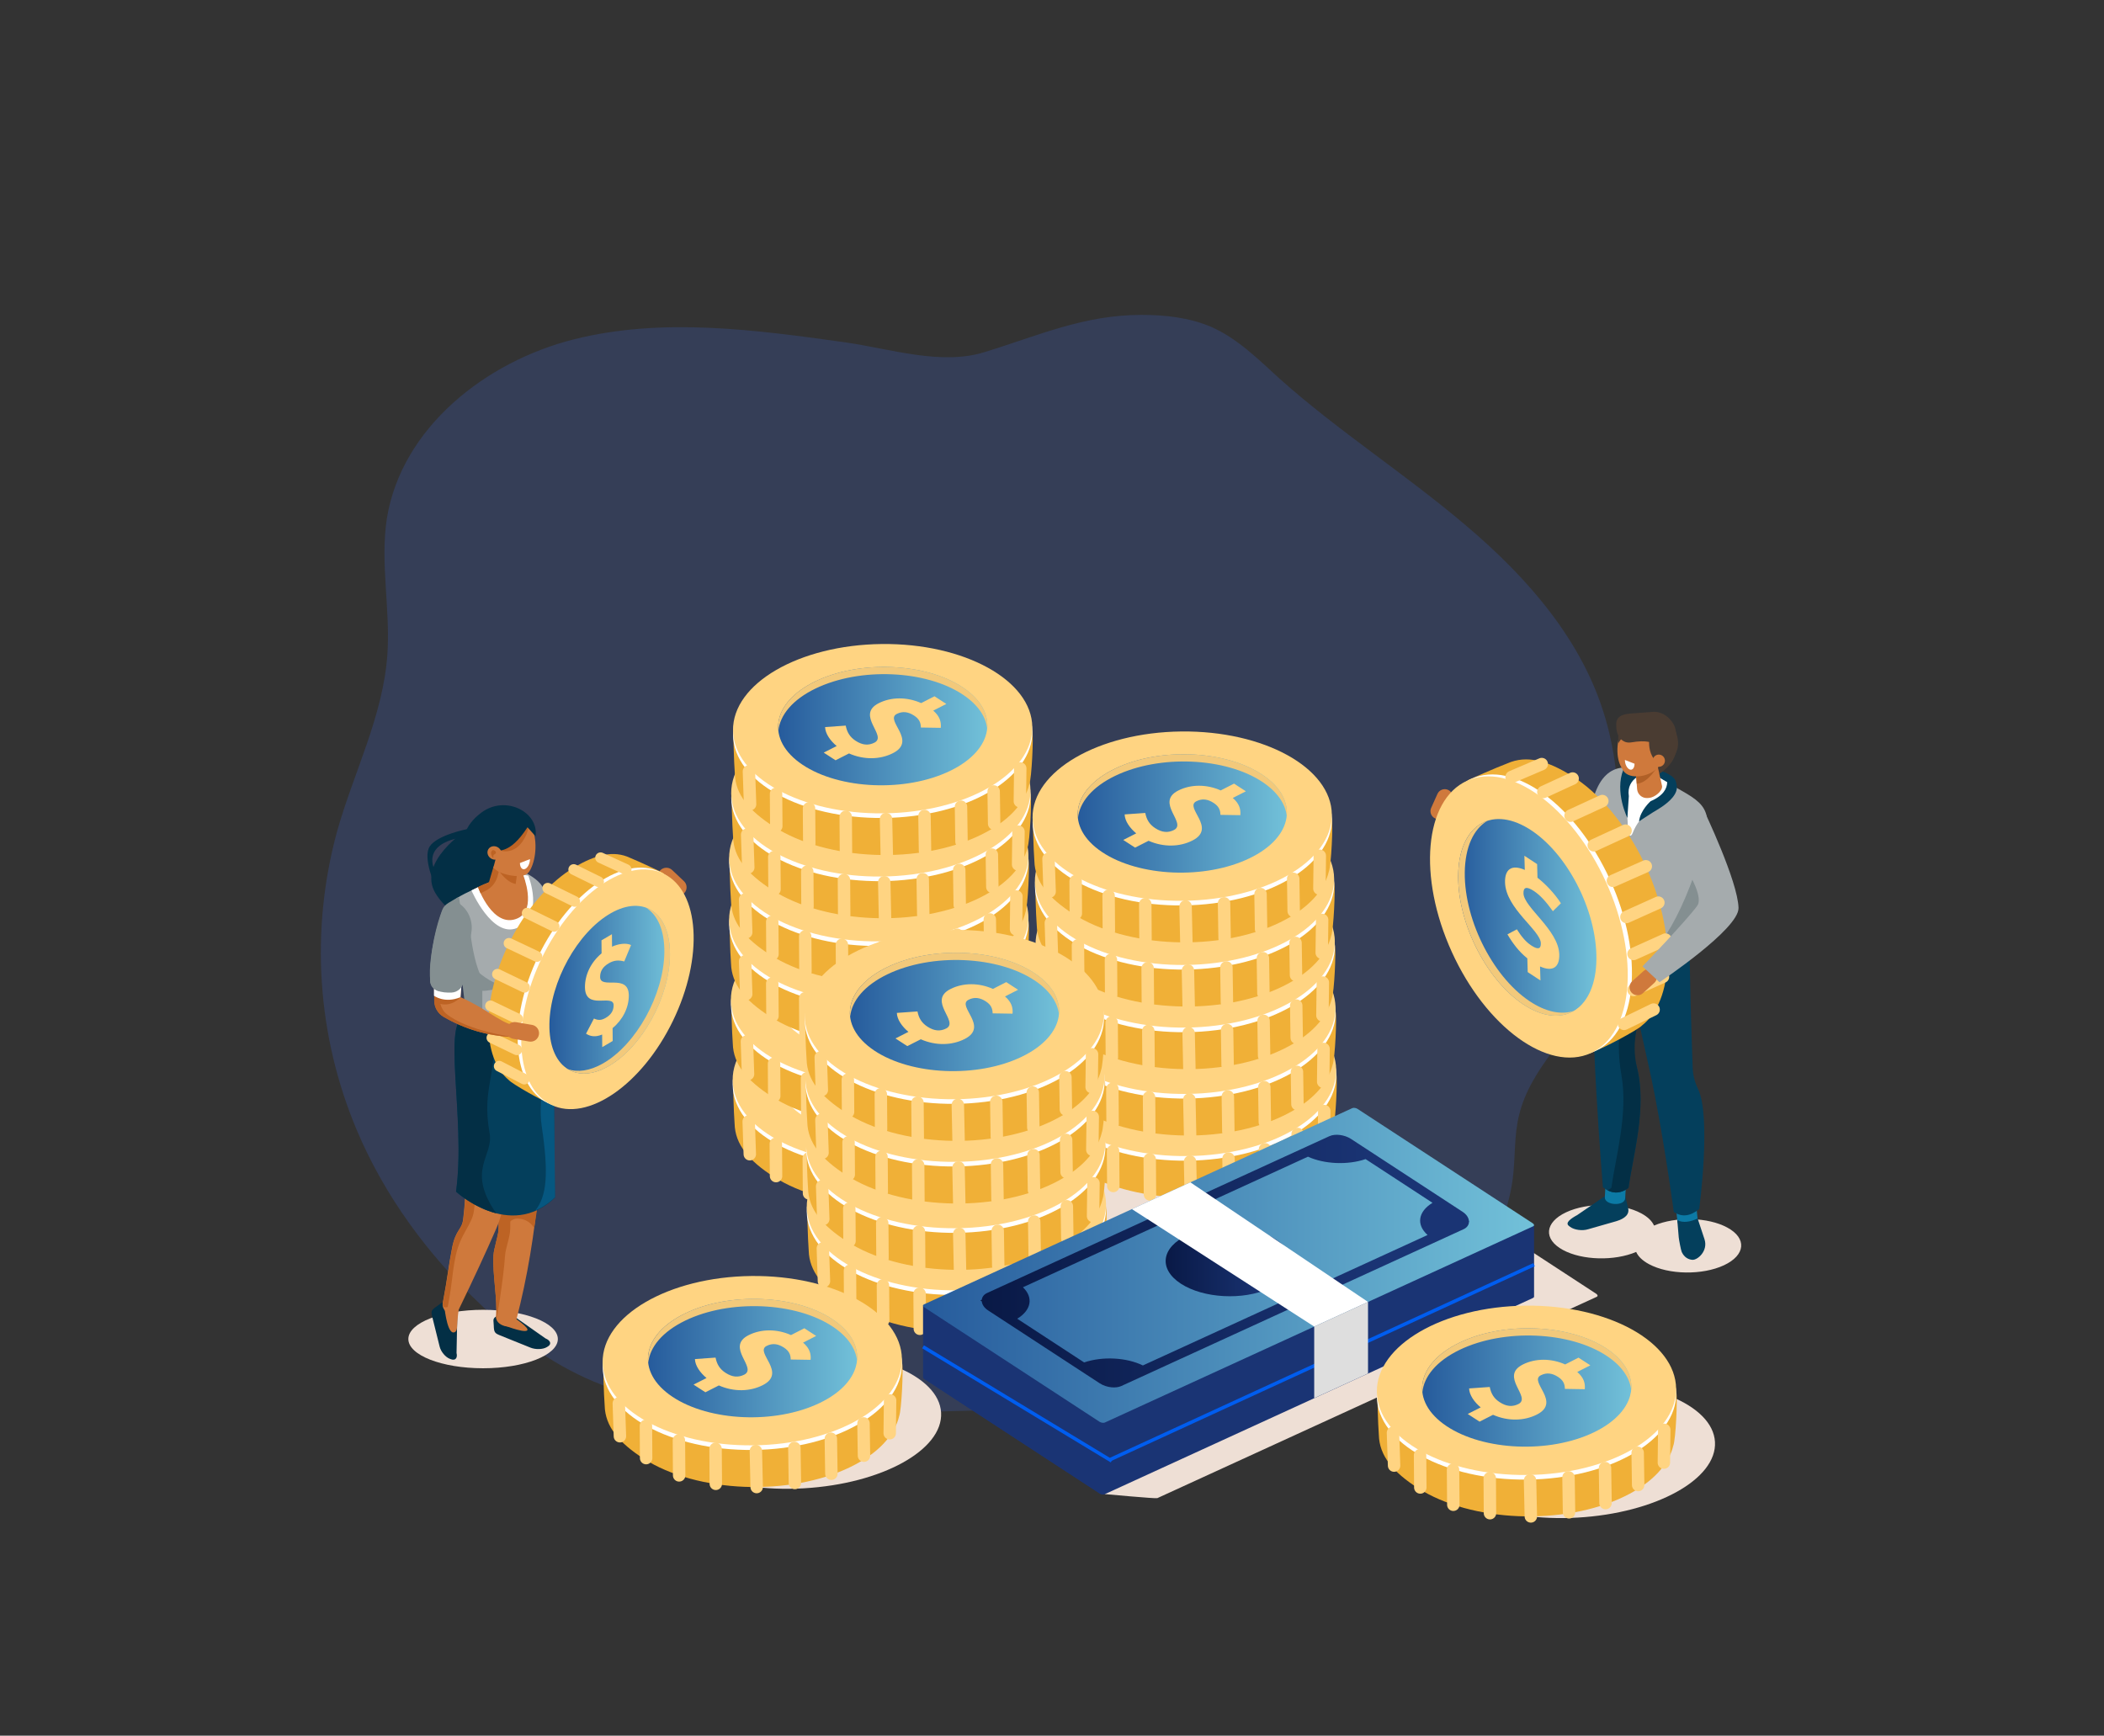 <?xml version="1.0" encoding="utf-8"?>
<!-- Generator: Adobe Illustrator 24.1.3, SVG Export Plug-In . SVG Version: 6.00 Build 0)  -->
<svg version="1.1" xmlns="http://www.w3.org/2000/svg" xmlns:xlink="http://www.w3.org/1999/xlink" x="0px" y="0px"
	 viewBox="0 0 606.03 500" style="enable-background:new 0 0 606.03 500;" xml:space="preserve">
<rect x="0" y="0" width="606.03" height="500" fill="#333333" stroke="none"/>
<style type="text/css">
	.st0{opacity:0.18;fill:#3F72FC;enable-background:new    ;}
	.st1{fill:#F0B037;}
	.st2{fill:#FFFFFF;}
	.st3{fill:#FFD482;}
	.st4{fill:#F2C97B;}
	.st5{fill:none;stroke:#FFD482;stroke-width:3.582;stroke-linecap:round;stroke-linejoin:round;stroke-miterlimit:10;}
	.st6{fill:url(#SVGID_1_);}
	.st7{fill:#CF793C;}
	.st8{fill:#EEDFD5;}
	.st9{fill:#032F45;}
	.st10{fill:#BD6324;}
	.st11{fill:#043F5C;}
	.st12{fill:#065780;}
	.st13{fill:#A5ABAD;}
	.st14{fill:#FF5CAB;}
	.st15{fill:#FFA05E;}
	.st16{fill:#848F91;}
	.st17{fill:url(#SVGID_2_);}
	.st18{fill:none;stroke:#FFD482;stroke-width:3.077;stroke-linecap:round;stroke-linejoin:round;stroke-miterlimit:10;}
	.st19{fill:url(#SVGID_3_);}
	.st20{fill:url(#SVGID_4_);}
	.st21{fill:#1A3474;}
	.st22{fill:url(#SVGID_5_);}
	.st23{fill:url(#SVGID_6_);}
	.st24{fill:url(#SVGID_7_);}
	.st25{fill:url(#SVGID_8_);stroke:#005DEF;stroke-miterlimit:10;}
	.st26{fill:url(#SVGID_9_);stroke:#005DEF;stroke-miterlimit:10;}
	.st27{fill:#DEDEDE;}
	.st28{fill:url(#SVGID_10_);}
	.st29{fill:url(#SVGID_11_);}
	.st30{fill:#0C7AA5;}
	.st31{fill:#4A3C32;}
	.st32{fill:#B06027;}
	.st33{fill:url(#SVGID_12_);}
	.st34{fill:none;stroke:#043F5C;stroke-width:8.846;stroke-linecap:round;stroke-linejoin:round;stroke-miterlimit:10;}
</style>
<g id="Ñëîé_2">
	<path class="st0" d="M459.51,285.19c-6.63,12.51-18.61,22.25-21.93,35.94c-1.5,5.88-1.07,12.09-1.82,18.18
		c-2.67,21.29-18.5,38.83-37.54,48.88c-0.86,0.43-1.6,0.86-2.46,1.28c-12.51,6.1-25.99,9.41-39.68,11.45
		c-8.34,1.28-16.79,2.03-25.24,2.67c-34.87,2.78-69.74,3.74-104.82,2.99c-16.9-0.32-34.12-1.18-50.06-6.74
		c-0.86-0.32-1.6-0.53-2.46-0.86c-12.94-4.92-24.39-13.16-34.55-22.68l-0.43-0.43c-15.08-14.12-27.7-31.23-35.73-50.27
		c-11.55-27.38-13.48-57.65-5.67-86.21c4.81-17.01,13.16-33.05,14.44-50.59c0.96-13.16-2.14-26.53-0.11-39.58
		c4.28-25.99,28.35-45.03,53.8-51.45s52.3-2.78,78.3,0.86c12.73,1.82,27.6,6.74,40.11,2.78c15.4-4.71,28.45-10.7,45.14-10.7
		c6.74,0,13.69,0.75,20,3.42c7.59,3.32,13.58,9.31,19.68,14.87c17.11,15.3,36.58,27.7,54.12,42.68
		c17.54,14.87,33.37,33.05,39.79,55.19c3.21,10.8,3.96,22.14,4.28,33.37C467.21,255.56,466.67,271.6,459.51,285.19z"/>
</g>
<g id="Layer_2">
	<g>
		<g>
			<g>
				<path class="st1" d="M297.28,311.48c0.37,1.59-0.17,13.53-0.87,15.25c-1.3,5.47-6,10.71-13.99,14.61
					c-17.53,8.57-44.21,7.51-59.59-2.37c-7.17-4.6-11.09-9.32-11.24-15.27c-0.27-3.21-0.46-12.19-0.46-12.19
					c0.54-1.97,2.83,0.05,4.25-1.8c2.34-3.64,6.29-7,11.85-9.71c17.53-8.57,44.21-7.51,59.59,2.37
					C293.29,306.55,296.77,306.38,297.28,311.48z"/>
				
					<ellipse transform="matrix(1 -0.011 0.011 1 -3.528 2.909)" class="st2" cx="254.24" cy="311.96" rx="43.1" ry="24.39"/>
				
					<ellipse transform="matrix(1 -0.011 0.011 1 -3.513 2.908)" class="st3" cx="254.23" cy="310.63" rx="43.1" ry="24.39"/>
				
					<ellipse transform="matrix(1 -0.011 0.011 1 -3.505 2.907)" class="st2" cx="254.19" cy="309.99" rx="30.13" ry="17.05"/>
				<path class="st4" d="M234.85,299.16c12.75-6.15,31.76-5.35,42.45,1.78c4.26,2.84,6.56,6.26,6.97,9.74
					c0.4-4.17-1.88-8.42-6.99-11.83c-10.69-7.13-29.7-7.93-42.45-1.78c-7.67,3.7-11.33,9.06-10.7,14.31
					C224.57,306.83,228.2,302.37,234.85,299.16z"/>
				<path class="st3" d="M240.93,315.73c-1.81-1.48-3.3-3.57-3.34-5.46l5.94-0.42c0.37,1.89,1.17,3.27,2.85,4.37
					c1.97,1.28,3.7,1.41,5.42,0.54c3.84-1.96-5.5-7.94,1.22-11.36c3.66-1.86,8.23-1.83,12.24-0.04l3.84-1.96l3.41,2.21l-3.77,1.92
					c1.91,1.63,2.33,3.29,2.17,4.96l-5.73-0.09c-0.03-1.45-0.49-2.48-1.96-3.44c-1.69-1.1-3.31-1.33-4.99-0.47
					c-3.55,1.8,6.02,7.68-1.11,11.3c-3.58,1.82-8.21,2.02-12.64,0.08l-3.88,1.97l-3.41-2.21L240.93,315.73z"/>
			</g>
		</g>
		<line class="st5" x1="255.14" y1="336.78" x2="255.36" y2="347.14"/>
		<line class="st5" x1="266.22" y1="335.88" x2="266.37" y2="345.96"/>
		<line class="st5" x1="276.73" y1="333.22" x2="276.88" y2="343.3"/>
		<line class="st5" x1="286.14" y1="328.81" x2="286.28" y2="338.1"/>
		<line class="st5" x1="293.8" y1="322.19" x2="293.69" y2="331.64"/>
		<line class="st5" x1="243.53" y1="336.13" x2="243.6" y2="346.22"/>
		<line class="st5" x1="232.96" y1="333.7" x2="233.03" y2="343.78"/>
		<line class="st5" x1="223.46" y1="329.5" x2="223.53" y2="338.8"/>
		<line class="st5" x1="215.65" y1="323.06" x2="215.97" y2="332.5"/>
	</g>
	<g>
		<g>
			<g>
				<path class="st1" d="M296.76,288.41c0.37,1.59-0.17,13.53-0.87,15.25c-1.3,5.47-6,10.71-13.99,14.61
					c-17.53,8.57-44.21,7.51-59.59-2.37c-7.17-4.6-11.09-9.32-11.24-15.27c-0.27-3.21-0.46-12.19-0.46-12.19
					c0.54-1.97,2.83,0.05,4.25-1.8c2.34-3.64,6.29-7,11.85-9.71c17.53-8.57,44.21-7.51,59.59,2.37
					C292.78,283.48,296.26,283.31,296.76,288.41z"/>
				
					<ellipse transform="matrix(1 -0.011 0.011 1 -3.266 2.901)" class="st2" cx="253.72" cy="288.89" rx="43.1" ry="24.39"/>
				
					<ellipse transform="matrix(1 -0.011 0.011 1 -3.251 2.901)" class="st3" cx="253.71" cy="287.56" rx="43.1" ry="24.39"/>
				
					<ellipse transform="matrix(1 -0.011 0.011 1 -3.243 2.9)" class="st2" cx="253.67" cy="286.92" rx="30.13" ry="17.05"/>
				<path class="st4" d="M234.34,276.09c12.75-6.15,31.76-5.35,42.45,1.78c4.26,2.84,6.56,6.26,6.97,9.74
					c0.4-4.17-1.88-8.42-6.99-11.83c-10.69-7.13-29.7-7.93-42.45-1.78c-7.67,3.7-11.33,9.06-10.7,14.31
					C224.05,283.76,227.68,279.3,234.34,276.09z"/>
				<path class="st3" d="M240.41,292.66c-1.81-1.48-3.3-3.57-3.34-5.46l5.94-0.42c0.37,1.89,1.17,3.27,2.85,4.37
					c1.97,1.28,3.7,1.41,5.42,0.54c3.84-1.96-5.5-7.94,1.22-11.36c3.66-1.86,8.23-1.83,12.24-0.04l3.84-1.96l3.41,2.21l-3.77,1.92
					c1.91,1.63,2.33,3.29,2.17,4.96l-5.73-0.09c-0.03-1.45-0.49-2.48-1.96-3.44c-1.69-1.1-3.31-1.33-4.99-0.47
					c-3.55,1.8,6.02,7.68-1.11,11.3c-3.58,1.82-8.21,2.02-12.64,0.08l-3.88,1.97l-3.41-2.21L240.41,292.66z"/>
			</g>
		</g>
		<line class="st5" x1="254.62" y1="313.71" x2="254.85" y2="324.07"/>
		<line class="st5" x1="265.71" y1="312.81" x2="265.86" y2="322.9"/>
		<line class="st5" x1="276.21" y1="310.15" x2="276.37" y2="320.23"/>
		<line class="st5" x1="285.62" y1="305.74" x2="285.76" y2="315.04"/>
		<line class="st5" x1="293.28" y1="299.12" x2="293.17" y2="308.57"/>
		<line class="st5" x1="243.01" y1="313.06" x2="243.08" y2="323.15"/>
		<line class="st5" x1="232.45" y1="310.63" x2="232.52" y2="320.71"/>
		<line class="st5" x1="222.95" y1="306.43" x2="223.01" y2="315.73"/>
		<line class="st5" x1="215.14" y1="299.99" x2="215.46" y2="309.43"/>
	</g>
	<g>
		<g>
			<g>
				<path class="st1" d="M296.25,265.35c0.37,1.59-0.17,13.53-0.87,15.25c-1.3,5.47-6,10.71-13.99,14.61
					c-17.53,8.57-44.21,7.51-59.59-2.37c-7.17-4.6-11.09-9.32-11.24-15.27c-0.27-3.21-0.46-12.19-0.46-12.19
					c0.54-1.97,2.83,0.05,4.25-1.8c2.34-3.64,6.29-7,11.85-9.71c17.53-8.57,44.21-7.51,59.59,2.37
					C292.26,260.41,295.74,260.24,296.25,265.35z"/>
				
					<ellipse transform="matrix(1 -0.011 0.011 1 -3.003 2.894)" class="st2" cx="253.21" cy="265.82" rx="43.1" ry="24.39"/>
				
					<ellipse transform="matrix(1 -0.011 0.011 1 -2.989 2.894)" class="st3" cx="253.19" cy="264.49" rx="43.1" ry="24.39"/>
				
					<ellipse transform="matrix(1 -0.011 0.011 1 -2.981 2.893)" class="st2" cx="253.15" cy="263.85" rx="30.13" ry="17.05"/>
				<path class="st4" d="M233.82,253.03c12.75-6.15,31.76-5.35,42.45,1.78c4.26,2.84,6.56,6.26,6.97,9.74
					c0.4-4.17-1.88-8.42-6.99-11.83c-10.69-7.13-29.7-7.93-42.45-1.78c-7.67,3.7-11.33,9.06-10.7,14.31
					C223.53,260.69,227.17,256.23,233.82,253.03z"/>
				<path class="st3" d="M239.89,269.6c-1.81-1.48-3.3-3.57-3.34-5.46l5.94-0.42c0.37,1.89,1.17,3.27,2.85,4.37
					c1.97,1.28,3.7,1.41,5.42,0.54c3.84-1.96-5.5-7.94,1.22-11.36c3.66-1.86,8.23-1.83,12.24-0.04l3.84-1.96l3.41,2.21l-3.77,1.92
					c1.91,1.63,2.33,3.29,2.17,4.96l-5.73-0.09c-0.03-1.45-0.49-2.48-1.96-3.44c-1.69-1.1-3.31-1.33-4.99-0.47
					c-3.55,1.8,6.02,7.68-1.11,11.3c-3.58,1.82-8.21,2.02-12.64,0.08l-3.88,1.97l-3.41-2.21L239.89,269.6z"/>
			</g>
		</g>
		<line class="st5" x1="254.11" y1="290.64" x2="254.33" y2="301"/>
		<line class="st5" x1="265.19" y1="289.74" x2="265.34" y2="299.83"/>
		<line class="st5" x1="275.7" y1="287.08" x2="275.85" y2="297.16"/>
		<line class="st5" x1="285.1" y1="282.67" x2="285.24" y2="291.97"/>
		<line class="st5" x1="292.77" y1="276.05" x2="292.66" y2="285.51"/>
		<line class="st5" x1="242.5" y1="289.99" x2="242.57" y2="300.08"/>
		<line class="st5" x1="231.93" y1="287.56" x2="232" y2="297.65"/>
		<line class="st5" x1="222.43" y1="283.36" x2="222.5" y2="292.66"/>
		<line class="st5" x1="214.62" y1="276.92" x2="214.94" y2="286.36"/>
	</g>
	<g>
		<g>
			<g>
				<path class="st1" d="M296.25,247.55c0.37,1.59-0.17,13.53-0.87,15.25c-1.3,5.47-6,10.71-13.99,14.61
					c-17.53,8.57-44.21,7.51-59.59-2.37c-7.17-4.6-11.09-9.32-11.24-15.27c-0.27-3.21-0.46-12.19-0.46-12.19
					c0.54-1.97,2.83,0.05,4.25-1.8c2.34-3.64,6.29-7,11.85-9.71c17.53-8.57,44.21-7.51,59.59,2.37
					C292.26,242.61,295.74,242.44,296.25,247.55z"/>
				
					<ellipse transform="matrix(1 -0.011 0.011 1 -2.801 2.893)" class="st2" cx="253.21" cy="248.02" rx="43.1" ry="24.39"/>
				
					<ellipse transform="matrix(1 -0.011 0.011 1 -2.786 2.892)" class="st3" cx="253.19" cy="246.69" rx="43.1" ry="24.39"/>
				
					<ellipse transform="matrix(1 -0.011 0.011 1 -2.779 2.892)" class="st2" cx="253.15" cy="246.05" rx="30.13" ry="17.05"/>
				<path class="st4" d="M233.82,235.23c12.75-6.15,31.76-5.35,42.45,1.78c4.26,2.84,6.56,6.26,6.97,9.74
					c0.4-4.17-1.88-8.42-6.99-11.83c-10.69-7.13-29.7-7.93-42.45-1.78c-7.67,3.7-11.33,9.06-10.7,14.31
					C223.53,242.9,227.17,238.43,233.82,235.23z"/>
				<path class="st3" d="M239.89,251.8c-1.81-1.48-3.3-3.57-3.34-5.46l5.94-0.42c0.37,1.89,1.17,3.27,2.85,4.37
					c1.97,1.28,3.7,1.41,5.42,0.54c3.84-1.96-5.5-7.94,1.22-11.36c3.66-1.86,8.23-1.83,12.24-0.04l3.84-1.96l3.41,2.21l-3.77,1.92
					c1.91,1.63,2.33,3.29,2.17,4.96l-5.73-0.09c-0.03-1.45-0.49-2.48-1.96-3.44c-1.69-1.1-3.31-1.33-4.99-0.47
					c-3.55,1.8,6.02,7.68-1.11,11.3c-3.58,1.82-8.21,2.02-12.64,0.08l-3.88,1.97l-3.41-2.21L239.89,251.8z"/>
			</g>
		</g>
		<line class="st5" x1="254.11" y1="272.84" x2="254.33" y2="283.2"/>
		<line class="st5" x1="265.19" y1="271.94" x2="265.34" y2="282.03"/>
		<line class="st5" x1="275.7" y1="269.28" x2="275.85" y2="279.36"/>
		<line class="st5" x1="285.1" y1="264.87" x2="285.24" y2="274.17"/>
		<line class="st5" x1="292.77" y1="258.26" x2="292.66" y2="267.71"/>
		<line class="st5" x1="242.5" y1="272.19" x2="242.57" y2="282.28"/>
		<line class="st5" x1="231.93" y1="269.76" x2="232" y2="279.85"/>
		<line class="st5" x1="222.43" y1="265.56" x2="222.5" y2="274.86"/>
		<line class="st5" x1="214.62" y1="259.12" x2="214.94" y2="268.57"/>
	</g>
	<g>
		<g>
			<g>
				<path class="st1" d="M296.84,228.87c0.37,1.59-0.17,13.53-0.87,15.25c-1.3,5.47-6,10.71-13.99,14.61
					c-17.53,8.57-44.21,7.51-59.59-2.37c-7.17-4.6-11.09-9.32-11.24-15.27c-0.27-3.21-0.46-12.19-0.46-12.19
					c0.54-1.97,2.83,0.05,4.25-1.8c2.34-3.64,6.29-7,11.85-9.71c17.53-8.57,44.21-7.51,59.59,2.37
					C292.85,223.93,296.33,223.76,296.84,228.87z"/>
				
					<ellipse transform="matrix(1 -0.011 0.011 1 -2.589 2.898)" class="st2" cx="253.8" cy="229.34" rx="43.1" ry="24.39"/>
				
					<ellipse transform="matrix(1 -0.011 0.011 1 -2.574 2.898)" class="st3" cx="253.78" cy="228.01" rx="43.1" ry="24.39"/>
				
					<ellipse transform="matrix(1 -0.011 0.011 1 -2.566 2.897)" class="st2" cx="253.74" cy="227.37" rx="30.13" ry="17.05"/>
				<path class="st4" d="M234.41,216.55c12.75-6.15,31.76-5.35,42.45,1.78c4.26,2.84,6.56,6.26,6.97,9.74
					c0.4-4.17-1.88-8.42-6.99-11.83c-10.69-7.13-29.7-7.93-42.45-1.78c-7.67,3.7-11.33,9.06-10.7,14.31
					C224.12,224.22,227.76,219.75,234.41,216.55z"/>
				<path class="st3" d="M240.48,233.12c-1.81-1.48-3.3-3.57-3.34-5.46l5.94-0.42c0.37,1.89,1.17,3.27,2.85,4.37
					c1.97,1.28,3.7,1.41,5.42,0.54c3.84-1.96-5.5-7.94,1.22-11.36c3.66-1.86,8.23-1.83,12.24-0.04l3.84-1.96l3.41,2.21l-3.77,1.92
					c1.91,1.63,2.33,3.29,2.17,4.96l-5.73-0.09c-0.03-1.45-0.49-2.48-1.96-3.44c-1.69-1.1-3.31-1.33-4.99-0.47
					c-3.55,1.8,6.02,7.68-1.11,11.3c-3.58,1.82-8.21,2.02-12.64,0.08l-3.88,1.97l-3.41-2.21L240.48,233.12z"/>
			</g>
		</g>
		<line class="st5" x1="254.7" y1="254.16" x2="254.92" y2="264.52"/>
		<line class="st5" x1="265.78" y1="253.27" x2="265.93" y2="263.35"/>
		<line class="st5" x1="276.29" y1="250.6" x2="276.44" y2="260.68"/>
		<line class="st5" x1="285.69" y1="246.19" x2="285.83" y2="255.49"/>
		<line class="st5" x1="293.36" y1="239.58" x2="293.25" y2="249.03"/>
		<line class="st5" x1="243.09" y1="253.52" x2="243.16" y2="263.6"/>
		<line class="st5" x1="232.52" y1="251.09" x2="232.59" y2="261.17"/>
		<line class="st5" x1="223.02" y1="246.88" x2="223.09" y2="256.18"/>
		<line class="st5" x1="215.21" y1="240.44" x2="215.53" y2="249.89"/>
	</g>
	<g>
		<g>
			<g>
				<path class="st1" d="M297.35,210.66c0.37,1.59-0.17,13.53-0.87,15.25c-1.3,5.47-6,10.71-13.99,14.61
					c-17.53,8.57-44.21,7.51-59.59-2.37c-7.17-4.6-11.09-9.32-11.24-15.27c-0.27-3.21-0.46-12.19-0.46-12.19
					c0.54-1.97,2.83,0.05,4.25-1.8c2.34-3.64,6.29-7,11.85-9.71c17.53-8.57,44.21-7.51,59.59,2.37
					C293.37,205.72,296.85,205.56,297.35,210.66z"/>
				
					<ellipse transform="matrix(1 -0.011 0.011 1 -2.382 2.903)" class="st2" cx="254.31" cy="211.14" rx="43.1" ry="24.39"/>
				
					<ellipse transform="matrix(1 -0.011 0.011 1 -2.367 2.902)" class="st3" cx="254.3" cy="209.81" rx="43.1" ry="24.39"/>
				<linearGradient id="SVGID_1_" gradientUnits="userSpaceOnUse" x1="224.125" y1="209.167" x2="284.39" y2="209.167">
					<stop  offset="0" style="stop-color:#265B9C"/>
					<stop  offset="1" style="stop-color:#72C1D9"/>
				</linearGradient>
				<path class="st6" d="M277.35,198.04c-10.69-7.13-29.7-7.93-42.45-1.78c-12.75,6.15-14.42,16.91-3.73,24.05
					c10.69,7.13,29.7,7.93,42.45,1.78C286.37,215.94,288.04,205.17,277.35,198.04z"/>
				<path class="st4" d="M234.92,198.34c12.75-6.15,31.76-5.35,42.45,1.78c4.26,2.84,6.56,6.26,6.97,9.74
					c0.4-4.17-1.88-8.42-6.99-11.83c-10.69-7.13-29.7-7.93-42.45-1.78c-7.67,3.7-11.33,9.06-10.7,14.31
					C224.64,206.01,228.27,201.55,234.92,198.34z"/>
				<path class="st3" d="M241,214.91c-1.81-1.48-3.3-3.57-3.34-5.46l5.94-0.42c0.37,1.89,1.17,3.27,2.85,4.37
					c1.97,1.28,3.7,1.41,5.42,0.54c3.84-1.96-5.5-7.94,1.22-11.36c3.66-1.86,8.23-1.83,12.24-0.04l3.84-1.96l3.41,2.21l-3.77,1.92
					c1.91,1.63,2.33,3.29,2.17,4.96l-5.73-0.09c-0.03-1.45-0.49-2.48-1.96-3.44c-1.69-1.1-3.31-1.33-4.99-0.47
					c-3.55,1.8,6.02,7.68-1.11,11.3c-3.58,1.82-8.21,2.02-12.64,0.08l-3.88,1.97l-3.41-2.21L241,214.91z"/>
			</g>
		</g>
		<line class="st5" x1="255.21" y1="235.95" x2="255.43" y2="246.32"/>
		<line class="st5" x1="266.29" y1="235.06" x2="266.44" y2="245.14"/>
		<line class="st5" x1="276.8" y1="232.39" x2="276.95" y2="242.48"/>
		<line class="st5" x1="286.21" y1="227.99" x2="286.35" y2="237.28"/>
		<line class="st5" x1="293.87" y1="221.37" x2="293.76" y2="230.82"/>
		<line class="st5" x1="243.6" y1="235.31" x2="243.67" y2="245.39"/>
		<line class="st5" x1="233.03" y1="232.88" x2="233.1" y2="242.96"/>
		<line class="st5" x1="223.53" y1="228.68" x2="223.6" y2="237.98"/>
		<line class="st5" x1="215.72" y1="222.23" x2="216.05" y2="231.68"/>
	</g>
	<g>
		<path class="st7" d="M190.17,250.73L190.17,250.73c-0.92,0.97-0.88,2.52,0.1,3.44l3.39,3.2c0.97,0.92,2.52,0.88,3.44-0.09l0,0
			c0.92-0.97,0.88-2.52-0.1-3.44l-3.39-3.2C192.64,249.71,191.09,249.76,190.17,250.73z"/>
		<ellipse class="st8" cx="139.15" cy="385.74" rx="21.53" ry="8.42"/>
		<path class="st9" d="M131.5,389.75l0.24-11.78c-0.28-1.11-1.77-1.34-2.95-2.38c-0.53-0.47-1.29-0.51-1.81-0.13l-1.12,0.82
			c-1.67,1.12-1.75,1.46-1.39,2.92l2.16,8.71c0.36,1.47,1.68,3.05,2.92,3.52l0.35,0.13C131.14,392.03,131.86,391.22,131.5,389.75z"
			/>
		<path class="st7" d="M127.94,375.86c0,0,0.64,7.52,2.49,7.97c0,0,1.18,0.29,1.22-1.61c0.04-1.9,0.53-5.59,0.53-5.59L127.94,375.86
			z"/>
		<path class="st9" d="M134.52,238.85c0,0-8.63,1.69-10.75,5c-2.12,3.31,1.63,11.46,1.63,11.46v-4.26c0,0-4.99-8.19,8.78-9.99
			C143.43,239.85,134.52,238.85,134.52,238.85z"/>
		<path class="st9" d="M134.35,239.1c0,0-14.24,9.22-8.96,18.15c5.28,8.93,19.59,12.78,19.59,12.78l5.82-29.99L134.35,239.1z"/>
		<path class="st9" d="M157.12,385.56l-8.8-6.18c-1.12-0.45-3.5-0.51-5.07-0.22c-0.7,0.13-1.17,0.69-1.12,1.32l0.09,1.36
			c0.05,1.96,0.3,2.23,1.78,2.83l8.8,3.55c1.48,0.6,3.6,0.53,4.7-0.15l0.31-0.19C158.92,387.21,158.6,386.16,157.12,385.56z"/>
		<path class="st7" d="M142.89,379.55c0.1,2.73,5.65,3.71,5.76,0.94c6.73-25.71,7.6-49.24,8.89-76.43l-16.99-14.3
			c1.37,23.6,3.52,43.58,3.1,63.96c-0.05,2.64-1.37,5.44-1.52,7.98C141.82,366.97,143.34,374.42,142.89,379.55z"/>
		<path class="st10" d="M145.45,361.93c0.15-2.54,1.46-5.34,1.52-7.98c0.14-6.74,0-13.44-0.31-20.24
			c-0.58-12.95-3.93-13.94-3.32-0.19c0.3,6.8,0.45,13.5,0.31,20.24c-0.05,2.64-1.37,5.44-1.52,7.98c-0.3,5.27,1.21,12.72,0.76,17.85
			C142.97,381.68,145.15,367.2,145.45,361.93z"/>
		<path class="st10" d="M142.63,358.89c0,0,2.79-7.94,6.41-7.85c3.62,0.09,4.82,2.8,4.82,2.8l1.29-8.45l-11.53,0.61l-0.04,7.95
			c0,0.49-0.06,0.98-0.16,1.45L142.63,358.89z"/>
		<path class="st7" d="M127.55,375.22c-0.61,2.4,2.8,4.71,4.33,2.56c4.58-9.44,7.94-16.71,11.06-23.84
			c2.36-5.4,2.87-11.86,3.86-18.34c2.36-15.46-13.61-19.37-12.82-3.65c0.33,6.42,0.21,12.89-0.58,19.3
			c-0.38,3.1-2.15,2.95-3.18,8.16C129.18,364.71,128.97,367.66,127.55,375.22z"/>
		<path class="st10" d="M131.2,362.06c1.28-6.53,4.81-9.28,5.29-13.17c0.99-8.03,2.48-15.39,2.07-23.44
			c-0.06-1.27-0.04-2.44,0.06-3.5c-2.68,0.68-4.88,3.82-4.57,9.9c0.33,6.42,0.21,12.89-0.58,19.3c-0.38,3.1-2.15,2.95-3.18,8.16
			c-1.04,5.29-1.25,8.25-2.67,15.81c-0.47,1.87,1.02,1.47,1.35,1.4C130.56,367.9,129.96,368.41,131.2,362.06z"/>
		<path class="st11" d="M134.33,292.88c-7.39,0.15-0.05,29.39-2.97,50.41c0,0,15.41,14.18,28.47,1.76l-0.48-48.33L134.33,292.88z"/>
		<path class="st12" d="M154.2,348.71c1.91-0.81,3.82-2.04,5.68-3.81l-0.48-48.33l-2.62-0.7c1.54,10.53-2.09,19.56-0.74,28.6
			C158.09,338.21,157.49,344.55,154.2,348.71z"/>
		<path class="st9" d="M142.93,349.52c-8.73-12.58-0.69-16.4-1.9-23.07c-2.5-13.82,2.85-16.99,0.63-31.37l-7.34-2.21
			c-7.39,0.15-0.05,29.39-2.97,50.41C131.35,343.29,136.29,347.83,142.93,349.52z"/>
		<path class="st13" d="M159,295.34c0.43-5.17-2.05,5.15-1.96-0.84c0.04-2.3,1.15-8.89,1.71-13.25c0.52-4.07,4.78-6.49,3.9-11.46
			c-0.12-2.71-4.9-7.72-5.11-9.7c-0.33-3.13-0.55-6.02-7.12-9.1l-2.89,0.63c-1.38,0.3-2.71,0.75-3.97,1.33
			c-13.41,6.21-16.33,6.51-15.4,14.37c0.15,4.04,2.56,0.9,3.28,3.57c1.39,5.13,6.81,10.36,4.9,19.35c-0.39,1.82-1.81,3.05-0.19,4.26
			C143.15,299.72,156.54,300.72,159,295.34z"/>
		<g>
			<path class="st14" d="M159.43,295.29C159.44,295.49,159.45,295.28,159.43,295.29L159.43,295.29z"/>
			<path class="st15" d="M162.77,269.57c-0.12-2.71-4.9-7.72-5.11-9.7l-0.36,0.15c0.23,2.17,3.53,7.85,3.66,10.83
				c0.83,4.67-2.01,7.01-3.2,10.41l1.71-0.57C159.98,276.6,163.64,274.53,162.77,269.57z"/>
		</g>
		<path class="st16" d="M135.45,268.81l-2.81,9.75l1.68,14.32l4.61,1.62l0-12.36C136.98,278.27,136.16,273.59,135.45,268.81z"/>
		<path class="st7" d="M136.33,256.25c0,0,4.92,11.79,12.07,8.72c7.15-3.07,1.97-13.74,1.97-13.74S142.94,252.76,136.33,256.25z"/>
		<path class="st7" d="M144.63,258.52l0.47,0.1c1.6,0.32,3.08-0.65,3.28-2.16l1.16-8.52c0.21-1.51-0.94-3.01-2.54-3.33l-0.47-0.1
			c-1.6-0.32-3.08,0.65-3.28,2.16l-2.39,7.93C140.65,256.11,143.03,258.2,144.63,258.52z"/>
		<path class="st7" d="M144.38,381.48c0,0,6.29,2.57,7.43,1.81c0.96-0.63-3.69-3.68-3.69-3.68L144.38,381.48z"/>
		<path class="st2" d="M137.69,255.59c0,0,4.33,12.16,11.47,8.93c5.54-2.5,1.52-12.56,1.52-12.56l1.49,0.29c0,0,4.78,11.81-3.3,15.1
			c-7.11,2.9-13.08-10.85-13.08-10.85L137.69,255.59z"/>
		<path class="st10" d="M148.87,252.23c0,0-3.91-0.08-6.62-3.77c0,0,2.7,5.58,6.29,6.19L148.87,252.23z"/>
		<path class="st10" d="M137.69,255.59c0,0,0.95-0.65,3.14-1.41l1.78-6.09c0,0-0.84,1.23,1.03,3.09l-0.33,1.24
			c-0.44,1.67-1.51,3.08-2.99,3.95l-1.9,0.95L137.69,255.59z"/>
		<path class="st16" d="M137.78,280.04c0,0,5.1,4.55,8.69,3.78c0,0-6.34,2.25-8.69,1.45C135.44,284.47,137.78,280.04,137.78,280.04z
			"/>
		<path class="st7" d="M141.28,234.87c1.36-2.18,3.43-2.57,5.36-1.31c1.89-0.77,4.17,0.36,5.85,3.22c2.34,3.98,2.11,9.5,0.65,12.97
			c-0.79,1.88-1.72,3.19-6.22,2.4c-3.05-0.58-4.76-1.48-6.49-4.41C138.09,243.76,139.3,238.05,141.28,234.87z"/>
		<path class="st10" d="M144.09,244.99c0,0,4.6,1.81,7.43-4.38c0,0,1-2.12,0.58-3.03C151.67,236.68,144.09,244.99,144.09,244.99z"/>
		<path class="st9" d="M151.94,238.31c-5.41,8.36-8.55,5.96-8.68,7.27c0,0-0.91,3.47-0.92,3.48c-0.55,2.59-3.18,1.54-5.71,2.38
			l-0.01,0c0,0-8.31-9.61,2.02-17.34c6.99-5.23,16.65-0.08,15.61,6.8L151.94,238.31z"/>
		
			<ellipse transform="matrix(0.516 -0.857 0.857 0.516 -141.685 240.851)" class="st7" cx="142.34" cy="245.83" rx="1.89" ry="2.08"/>
		<path class="st10" d="M142.67,245.95c0.23-0.17,0.25-0.51,0.03-0.72c-0.31-0.31-0.78-0.59-1.12,0c-0.35,0.6,0.03,1.37,0.37,1.87
			c0.06,0.09,0.19,0.03,0.17-0.07c-0.08-0.31-0.08-0.68,0.23-0.87C142.48,246.08,142.59,246.01,142.67,245.95z"/>
		<g>
			<g>
				<path class="st2" d="M151.21,250.34L151.21,250.34c0.8-0.31,1.44-1.59,1.44-2.85l-2.89,1.13
					C149.77,249.88,150.42,250.66,151.21,250.34z"/>
			</g>
		</g>
		<g>
			<g>
				<path class="st1" d="M157.91,317.65c-1.36-0.32-10.33-5.33-11.38-6.53c-3.71-3.1-5.92-8.73-5.86-16.37
					c0.15-16.76,11.21-36.86,24.71-44.88c6.29-3.74,11.42-4.94,16.05-2.77c2.57,1.03,9.54,4.33,9.54,4.33
					c1.3,1.17-1.13,2.16-0.25,3.96c1.9,3.19,2.96,7.52,2.91,12.84c-0.15,16.76-11.21,36.86-24.71,44.88
					C163.23,316.48,162.02,319.22,157.91,317.65z"/>
				
					<ellipse transform="matrix(0.437 -0.899 0.899 0.437 -157.794 316.692)" class="st2" cx="174.08" cy="284.39" rx="37.03" ry="20.95"/>
				
					<ellipse transform="matrix(0.437 -0.899 0.899 0.437 -157.665 317.897)" class="st3" cx="175.1" cy="284.89" rx="37.03" ry="20.95"/>
				<linearGradient id="SVGID_2_" gradientUnits="userSpaceOnUse" x1="158.245" y1="285.108" x2="192.975" y2="285.108">
					<stop  offset="0" style="stop-color:#265B9C"/>
					<stop  offset="1" style="stop-color:#72C1D9"/>
				</linearGradient>
				<path class="st17" d="M175.29,307.13c9.59-5.48,17.5-19.77,17.68-31.94c0.18-12.16-7.46-17.58-17.04-12.11
					c-9.59,5.48-17.5,19.77-17.68,31.94C158.07,307.18,165.7,312.6,175.29,307.13z"/>
				<path class="st4" d="M191.36,274.41c-0.18,12.16-8.09,26.46-17.68,31.94c-3.82,2.18-7.33,2.63-10.16,1.62
					c3.05,1.91,7.19,1.79,11.78-0.83c9.59-5.48,17.5-19.77,17.68-31.94c0.11-7.31-2.61-12.19-6.88-13.72
					C189.42,263.56,191.45,268.06,191.36,274.41z"/>
				<path class="st3" d="M176.29,272.71c1.83-0.82,4.01-1.16,5.48-0.47l-1.96,4.73c-1.59-0.44-2.96-0.36-4.45,0.52
					c-1.74,1.02-2.51,2.3-2.5,3.96c0.03,3.71,8.22-1.17,8.26,5.3c0.02,3.53-1.76,7.03-4.67,9.42l0.03,3.71l-3.01,1.77l-0.03-3.63
					c-1.99,0.84-3.42,0.53-4.64-0.24l2.28-4.37c1.13,0.53,2.09,0.58,3.39-0.19c1.49-0.87,2.29-2.03,2.28-3.65
					c-0.02-3.42-8.21,1.68-8.26-5.19c-0.02-3.45,1.6-7.08,4.79-9.75l-0.03-3.74l3.01-1.77L176.29,272.71z"/>
			</g>
			<line class="st18" x1="154.66" y1="275.55" x2="146.61" y2="271.74"/>
			<line class="st18" x1="151.09" y1="284.41" x2="143.28" y2="280.65"/>
			<line class="st18" x1="149.1" y1="293.51" x2="141.29" y2="289.75"/>
			<line class="st18" x1="148.87" y1="302.43" x2="141.68" y2="298.96"/>
			<line class="st18" x1="151.01" y1="310.86" x2="143.79" y2="307.14"/>
			<line class="st18" x1="159.61" y1="266.87" x2="151.84" y2="263.05"/>
			<line class="st18" x1="165.54" y1="259.69" x2="157.77" y2="255.87"/>
			<line class="st18" x1="172.42" y1="254" x2="165.25" y2="250.48"/>
			<line class="st18" x1="180.37" y1="250.48" x2="172.99" y2="247.09"/>
			<line class="st18" x1="161.83" y1="308.73" x2="154.63" y2="305.26"/>
			<line class="st18" x1="163.97" y1="317.16" x2="156.75" y2="313.44"/>
		</g>
		<path class="st7" d="M147.98,298.76c-7.46-0.29-14.15-2.32-20.17-5.83c-1.62-0.94-2.64-2.65-2.68-4.46
			c-0.09-4.15-0.04-11.52,1.36-12.72l6.45,7.39l-0.3,4.12c7.04,3.1,10.74,6.77,15.04,8.08L147.98,298.76z"/>
		<path class="st10" d="M128.49,292c-1.46-1.18-1.99-3.62-2.03-5.43c-0.06-2.93-0.06-7.45,0.44-10.29l-0.47-0.54
			c-1.4,1.2-1.45,8.57-1.36,12.72c0.04,1.81,1.06,3.52,2.68,4.46c6.02,3.51,12.71,5.54,20.17,5.83
			C147.93,298.76,134.74,297.08,128.49,292z"/>
		<path class="st10" d="M126.53,287.57l6.11-0.31c0,0-2.41,2.93-6.03,1.87L126.53,287.57z"/>
		<path class="st2" d="M125,286.83c0,0,3.01,2.34,7.64,0.43l0.27-3.33l-7.91-0.56V286.83z"/>
		<path class="st16" d="M135.79,268.49l-2.12,13.93c-0.3,2-1.78,3.44-3.61,3.51c-2.71,0.11-6.19-0.39-6.19-3.65
			c-0.02-9.02,1.96-16.05,3.52-20.18c0.67-1.79,2.49-2.3,4.65-3.7c0.35-0.23,0.21,1.85,0.6,2.15l0,0
			C135,262.32,136.25,265.47,135.79,268.49z"/>
		<path class="st16" d="M127.46,262.1c0,0-4.44,12.47-3.52,20.63c0,0-0.01,2.17,2.52,2.81c0,0-0.89-1.95-0.83-4.43
			c0.06-2.47,1.08,0.87,1.45-0.02c0.37-0.89,0.56-4.21,0.37-6.52c-0.19-2.31,1.19-8.93,0.53-10.5
			C127.32,262.5,127.46,262.1,127.46,262.1z"/>
		<path class="st7" d="M145.84,296.45L145.84,296.45c-0.23,1.32,0.67,2.59,1.99,2.81l4.59,0.78c1.32,0.23,2.59-0.67,2.81-1.99v0
			c0.23-1.32-0.67-2.59-1.99-2.81l-4.59-0.78C147.33,294.23,146.07,295.13,145.84,296.45z"/>
	</g>
	
		<ellipse transform="matrix(1 -0.011 0.011 1 -4.054 3.423)" class="st8" cx="299.31" cy="358.55" rx="43.1" ry="24.39"/>
	<g>
		<g>
			<path class="st1" d="M384.91,309.35c0.37,1.59-0.17,13.53-0.87,15.25c-1.3,5.47-6,10.71-13.99,14.61
				c-17.53,8.57-44.21,7.51-59.59-2.37c-7.17-4.6-11.09-9.32-11.24-15.27c-0.27-3.21-0.46-12.19-0.46-12.19
				c0.54-1.97,2.83,0.05,4.25-1.8c2.34-3.64,6.29-7,11.85-9.71c17.53-8.57,44.21-7.51,59.59,2.37
				C380.93,304.41,384.41,304.25,384.91,309.35z"/>
			
				<ellipse transform="matrix(1 -0.011 0.011 1 -3.498 3.904)" class="st2" cx="341.88" cy="309.83" rx="43.1" ry="24.39"/>
			
				<ellipse transform="matrix(1 -0.011 0.011 1 -3.483 3.904)" class="st3" cx="341.86" cy="308.5" rx="43.1" ry="24.39"/>
			
				<ellipse transform="matrix(1 -0.011 0.011 1 -3.475 3.903)" class="st2" cx="341.82" cy="307.86" rx="30.13" ry="17.05"/>
			<path class="st4" d="M322.49,297.03c12.75-6.15,31.76-5.35,42.45,1.78c4.26,2.84,6.56,6.26,6.97,9.74
				c0.4-4.17-1.88-8.42-6.99-11.83c-10.69-7.13-29.7-7.93-42.45-1.78c-7.67,3.7-11.33,9.06-10.7,14.31
				C312.2,304.7,315.84,300.24,322.49,297.03z"/>
			<path class="st3" d="M328.56,313.6c-1.81-1.48-3.3-3.57-3.34-5.46l5.94-0.42c0.37,1.89,1.17,3.27,2.85,4.37
				c1.97,1.28,3.7,1.41,5.42,0.54c3.84-1.96-5.5-7.94,1.22-11.36c3.66-1.86,8.23-1.83,12.24-0.04l3.84-1.96l3.41,2.21l-3.77,1.92
				c1.91,1.63,2.33,3.29,2.17,4.96l-5.73-0.09c-0.03-1.45-0.49-2.48-1.96-3.44c-1.69-1.1-3.31-1.33-4.99-0.47
				c-3.55,1.8,6.02,7.68-1.11,11.3c-3.58,1.82-8.21,2.02-12.64,0.08l-3.88,1.97l-3.41-2.21L328.56,313.6z"/>
		</g>
	</g>
	<line class="st5" x1="342.78" y1="334.64" x2="343" y2="345.01"/>
	<line class="st5" x1="353.86" y1="333.75" x2="354.01" y2="343.83"/>
	<line class="st5" x1="364.37" y1="331.08" x2="364.52" y2="341.17"/>
	<line class="st5" x1="373.77" y1="326.67" x2="373.91" y2="335.97"/>
	<line class="st5" x1="381.44" y1="320.06" x2="381.32" y2="329.51"/>
	<line class="st5" x1="331.16" y1="334" x2="331.23" y2="344.08"/>
	<line class="st5" x1="320.6" y1="331.57" x2="320.67" y2="341.65"/>
	<line class="st5" x1="311.1" y1="327.37" x2="311.16" y2="336.67"/>
	<line class="st5" x1="303.29" y1="320.92" x2="303.61" y2="330.37"/>
	<g>
		<g>
			<path class="st1" d="M384.72,291.46c0.37,1.59-0.17,13.53-0.87,15.25c-1.3,5.47-6,10.71-13.99,14.61
				c-17.53,8.57-44.21,7.51-59.59-2.37c-7.17-4.6-11.09-9.32-11.24-15.27c-0.27-3.21-0.46-12.19-0.46-12.19
				c0.54-1.97,2.83,0.05,4.25-1.8c2.34-3.64,6.29-7,11.85-9.71c17.53-8.57,44.21-7.51,59.59,2.37
				C380.73,286.52,384.21,286.35,384.72,291.46z"/>
			
				<ellipse transform="matrix(1 -0.011 0.011 1 -3.295 3.901)" class="st2" cx="341.68" cy="291.93" rx="43.1" ry="24.39"/>
			
				<ellipse transform="matrix(1 -0.011 0.011 1 -3.279 3.9)" class="st3" cx="341.66" cy="290.6" rx="43.1" ry="24.39"/>
			
				<ellipse transform="matrix(1 -0.011 0.011 1 -3.272 3.899)" class="st2" cx="341.62" cy="289.96" rx="30.13" ry="17.05"/>
			<path class="st4" d="M322.29,279.14c12.75-6.15,31.76-5.35,42.45,1.78c4.26,2.84,6.56,6.26,6.97,9.74
				c0.4-4.17-1.88-8.42-6.99-11.83c-10.69-7.13-29.7-7.93-42.45-1.78c-7.67,3.7-11.33,9.06-10.7,14.31
				C312,286.81,315.64,282.34,322.29,279.14z"/>
			<path class="st3" d="M328.36,295.71c-1.81-1.48-3.3-3.57-3.34-5.46l5.94-0.42c0.37,1.89,1.17,3.27,2.85,4.37
				c1.97,1.28,3.7,1.41,5.42,0.54c3.84-1.96-5.5-7.94,1.22-11.36c3.66-1.86,8.23-1.83,12.24-0.04l3.84-1.96l3.41,2.21l-3.77,1.92
				c1.91,1.63,2.33,3.29,2.17,4.96l-5.73-0.09c-0.03-1.45-0.49-2.48-1.96-3.44c-1.69-1.1-3.31-1.33-4.99-0.47
				c-3.55,1.8,6.02,7.68-1.11,11.3c-3.58,1.82-8.21,2.02-12.64,0.08l-3.88,1.97l-3.41-2.21L328.36,295.71z"/>
		</g>
	</g>
	<line class="st5" x1="342.58" y1="316.75" x2="342.8" y2="327.11"/>
	<line class="st5" x1="353.66" y1="315.86" x2="353.81" y2="325.94"/>
	<line class="st5" x1="364.17" y1="313.19" x2="364.32" y2="323.27"/>
	<line class="st5" x1="373.57" y1="308.78" x2="373.71" y2="318.08"/>
	<line class="st5" x1="381.24" y1="302.17" x2="381.13" y2="311.62"/>
	<line class="st5" x1="330.97" y1="316.11" x2="331.04" y2="326.19"/>
	<line class="st5" x1="320.4" y1="313.68" x2="320.47" y2="323.76"/>
	<line class="st5" x1="310.9" y1="309.47" x2="310.97" y2="318.77"/>
	<line class="st5" x1="303.09" y1="303.03" x2="303.41" y2="312.48"/>
	<g>
		<g>
			<path class="st1" d="M384.5,272.34c0.37,1.59-0.17,13.53-0.87,15.25c-1.3,5.47-6,10.71-13.99,14.61
				c-17.53,8.57-44.21,7.51-59.59-2.37c-7.17-4.6-11.09-9.32-11.24-15.27c-0.27-3.21-0.46-12.19-0.46-12.19
				c0.54-1.97,2.83,0.05,4.25-1.8c2.34-3.64,6.29-7,11.85-9.71c17.53-8.57,44.21-7.51,59.59,2.37
				C380.52,267.41,384,267.24,384.5,272.34z"/>
			
				<ellipse transform="matrix(1 -0.011 0.011 1 -3.077 3.897)" class="st2" cx="341.47" cy="272.82" rx="43.1" ry="24.39"/>
			
				<ellipse transform="matrix(1 -0.011 0.011 1 -3.062 3.897)" class="st3" cx="341.45" cy="271.49" rx="43.1" ry="24.39"/>
			
				<ellipse transform="matrix(1 -0.011 0.011 1 -3.054 3.895)" class="st2" cx="341.41" cy="270.85" rx="30.13" ry="17.05"/>
			<path class="st4" d="M322.08,260.02c12.75-6.15,31.76-5.35,42.45,1.78c4.26,2.84,6.56,6.26,6.97,9.74
				c0.4-4.17-1.88-8.42-6.99-11.83c-10.69-7.13-29.7-7.93-42.45-1.78c-7.67,3.7-11.33,9.06-10.7,14.31
				C311.79,267.69,315.43,263.23,322.08,260.02z"/>
			<path class="st3" d="M328.15,276.59c-1.81-1.48-3.3-3.57-3.34-5.46l5.94-0.42c0.37,1.89,1.17,3.27,2.85,4.37
				c1.97,1.28,3.7,1.41,5.42,0.54c3.84-1.96-5.5-7.94,1.22-11.36c3.66-1.86,8.23-1.83,12.24-0.04l3.84-1.96l3.41,2.21l-3.77,1.92
				c1.91,1.63,2.33,3.29,2.17,4.96l-5.73-0.09c-0.03-1.45-0.49-2.48-1.96-3.44c-1.69-1.1-3.31-1.33-4.99-0.47
				c-3.55,1.8,6.02,7.68-1.11,11.3c-3.58,1.82-8.21,2.02-12.64,0.08l-3.88,1.97l-3.41-2.21L328.15,276.59z"/>
		</g>
	</g>
	<line class="st5" x1="342.37" y1="297.63" x2="342.59" y2="308"/>
	<line class="st5" x1="353.45" y1="296.74" x2="353.6" y2="306.82"/>
	<line class="st5" x1="363.96" y1="294.08" x2="364.11" y2="304.16"/>
	<line class="st5" x1="373.36" y1="289.67" x2="373.5" y2="298.96"/>
	<line class="st5" x1="381.03" y1="283.05" x2="380.91" y2="292.5"/>
	<line class="st5" x1="330.75" y1="296.99" x2="330.83" y2="307.08"/>
	<line class="st5" x1="320.19" y1="294.56" x2="320.26" y2="304.64"/>
	<line class="st5" x1="310.69" y1="290.36" x2="310.75" y2="299.66"/>
	<line class="st5" x1="302.88" y1="283.92" x2="303.2" y2="293.36"/>
	<g>
		<g>
			<path class="st1" d="M384.31,254.3c0.37,1.59-0.17,13.53-0.87,15.25c-1.3,5.47-6,10.71-13.99,14.61
				c-17.53,8.57-44.21,7.51-59.59-2.37c-7.17-4.6-11.09-9.32-11.24-15.27c-0.27-3.21-0.46-12.19-0.46-12.19
				c0.54-1.97,2.83,0.05,4.25-1.8c2.34-3.64,6.29-7,11.85-9.71c17.53-8.57,44.21-7.51,59.59,2.37
				C380.32,249.36,383.8,249.2,384.31,254.3z"/>
			
				<ellipse transform="matrix(1 -0.011 0.011 1 -2.872 3.893)" class="st2" cx="341.27" cy="254.78" rx="43.1" ry="24.39"/>
			
				<ellipse transform="matrix(1 -0.011 0.011 1 -2.857 3.893)" class="st3" cx="341.25" cy="253.45" rx="43.1" ry="24.39"/>
			
				<ellipse transform="matrix(1 -0.011 0.011 1 -2.85 3.892)" class="st2" cx="341.21" cy="252.81" rx="30.13" ry="17.05"/>
			<path class="st4" d="M321.88,241.98c12.75-6.15,31.76-5.35,42.45,1.78c4.26,2.84,6.56,6.26,6.97,9.74
				c0.4-4.17-1.88-8.42-6.99-11.83c-10.69-7.13-29.7-7.93-42.45-1.78c-7.67,3.7-11.33,9.06-10.7,14.31
				C311.59,249.65,315.23,245.19,321.88,241.98z"/>
			<path class="st3" d="M327.95,258.55c-1.81-1.48-3.3-3.57-3.34-5.46l5.94-0.42c0.37,1.89,1.17,3.27,2.85,4.37
				c1.97,1.28,3.7,1.41,5.42,0.54c3.84-1.96-5.5-7.94,1.22-11.36c3.66-1.86,8.23-1.83,12.24-0.04l3.84-1.96l3.41,2.21l-3.77,1.92
				c1.91,1.63,2.33,3.29,2.17,4.96l-5.73-0.09c-0.03-1.45-0.49-2.48-1.96-3.44c-1.69-1.1-3.31-1.33-4.99-0.47
				c-3.55,1.8,6.02,7.68-1.11,11.3c-3.58,1.82-8.21,2.02-12.64,0.08l-3.88,1.97l-3.41-2.21L327.95,258.55z"/>
		</g>
	</g>
	<line class="st5" x1="342.17" y1="279.59" x2="342.39" y2="289.96"/>
	<line class="st5" x1="353.25" y1="278.7" x2="353.4" y2="288.78"/>
	<line class="st5" x1="363.76" y1="276.03" x2="363.91" y2="286.12"/>
	<line class="st5" x1="373.16" y1="271.63" x2="373.3" y2="280.92"/>
	<line class="st5" x1="380.83" y1="265.01" x2="380.71" y2="274.46"/>
	<line class="st5" x1="330.56" y1="278.95" x2="330.63" y2="289.03"/>
	<line class="st5" x1="319.99" y1="276.52" x2="320.06" y2="286.6"/>
	<line class="st5" x1="310.49" y1="272.32" x2="310.56" y2="281.62"/>
	<line class="st5" x1="302.68" y1="265.87" x2="303" y2="275.32"/>
	<g>
		<g>
			<path class="st1" d="M318.63,348.05c0.37,1.59-0.17,13.53-0.87,15.25c-1.3,5.47-6,10.71-13.99,14.61
				c-17.53,8.57-44.21,7.51-59.59-2.37c-7.17-4.6-11.09-9.32-11.24-15.27c-0.27-3.21-0.46-12.19-0.46-12.19
				c0.54-1.97,2.83,0.05,4.25-1.8c2.34-3.64,6.29-7,11.85-9.71c17.53-8.57,44.21-7.51,59.59,2.37
				C314.65,343.12,318.13,342.95,318.63,348.05z"/>
			
				<ellipse transform="matrix(1 -0.011 0.011 1 -3.942 3.154)" class="st2" cx="275.59" cy="348.53" rx="43.1" ry="24.39"/>
			
				<ellipse transform="matrix(1 -0.011 0.011 1 -3.927 3.153)" class="st3" cx="275.58" cy="347.2" rx="43.1" ry="24.39"/>
			
				<ellipse transform="matrix(1 -0.011 0.011 1 -3.919 3.152)" class="st2" cx="275.54" cy="346.56" rx="30.13" ry="17.05"/>
			<path class="st4" d="M256.21,335.73c12.75-6.15,31.76-5.35,42.45,1.78c4.26,2.84,6.56,6.26,6.97,9.74
				c0.4-4.17-1.88-8.42-6.99-11.83c-10.69-7.13-29.7-7.93-42.45-1.78c-7.67,3.7-11.33,9.06-10.7,14.31
				C245.92,343.4,249.56,338.94,256.21,335.73z"/>
			<path class="st3" d="M262.28,352.3c-1.81-1.48-3.3-3.57-3.34-5.46l5.94-0.42c0.37,1.89,1.17,3.27,2.85,4.37
				c1.97,1.28,3.7,1.41,5.42,0.54c3.84-1.96-5.5-7.94,1.22-11.36c3.66-1.86,8.23-1.83,12.24-0.04l3.84-1.96l3.41,2.21l-3.77,1.92
				c1.91,1.63,2.33,3.29,2.17,4.96l-5.73-0.09c-0.03-1.45-0.49-2.48-1.96-3.44c-1.69-1.1-3.31-1.33-4.99-0.47
				c-3.55,1.8,6.02,7.68-1.11,11.3c-3.58,1.82-8.21,2.02-12.64,0.08l-3.88,1.97l-3.41-2.21L262.28,352.3z"/>
		</g>
	</g>
	<line class="st5" x1="276.49" y1="373.35" x2="276.72" y2="383.71"/>
	<line class="st5" x1="287.58" y1="372.45" x2="287.73" y2="382.53"/>
	<line class="st5" x1="298.08" y1="369.79" x2="298.24" y2="379.87"/>
	<line class="st5" x1="307.49" y1="365.38" x2="307.63" y2="374.68"/>
	<line class="st5" x1="315.15" y1="358.76" x2="315.04" y2="368.21"/>
	<line class="st5" x1="264.88" y1="372.7" x2="264.95" y2="382.79"/>
	<line class="st5" x1="254.32" y1="370.27" x2="254.39" y2="380.35"/>
	<line class="st5" x1="244.82" y1="366.07" x2="244.88" y2="375.37"/>
	<line class="st5" x1="237.01" y1="359.63" x2="237.33" y2="369.07"/>
	<g>
		<g>
			<path class="st1" d="M318.44,330.16c0.37,1.59-0.17,13.53-0.87,15.25c-1.3,5.47-6,10.71-13.99,14.61
				c-17.53,8.57-44.21,7.51-59.59-2.37c-7.17-4.6-11.09-9.32-11.24-15.27c-0.27-3.21-0.46-12.19-0.46-12.19
				c0.54-1.97,2.83,0.05,4.25-1.8c2.34-3.64,6.29-7,11.85-9.71c17.53-8.57,44.21-7.51,59.59,2.37
				C314.45,325.22,317.93,325.06,318.44,330.16z"/>
			
				<ellipse transform="matrix(1 -0.011 0.011 1 -3.738 3.15)" class="st2" cx="275.4" cy="330.64" rx="43.1" ry="24.39"/>
			
				<ellipse transform="matrix(1 -0.011 0.011 1 -3.724 3.15)" class="st3" cx="275.38" cy="329.31" rx="43.1" ry="24.39"/>
			
				<ellipse transform="matrix(1 -0.011 0.011 1 -3.716 3.149)" class="st2" cx="275.34" cy="328.67" rx="30.13" ry="17.05"/>
			<path class="st4" d="M256.01,317.84c12.75-6.15,31.76-5.35,42.45,1.78c4.26,2.84,6.56,6.26,6.97,9.74
				c0.4-4.17-1.88-8.42-6.99-11.83c-10.69-7.13-29.7-7.93-42.45-1.78c-7.67,3.7-11.33,9.06-10.7,14.31
				C245.72,325.51,249.36,321.05,256.01,317.84z"/>
			<path class="st3" d="M262.08,334.41c-1.81-1.48-3.3-3.57-3.34-5.46l5.94-0.42c0.37,1.89,1.17,3.27,2.85,4.37
				c1.97,1.28,3.7,1.41,5.42,0.54c3.84-1.96-5.5-7.94,1.22-11.36c3.66-1.86,8.23-1.83,12.24-0.04l3.84-1.96l3.41,2.21l-3.77,1.92
				c1.91,1.63,2.33,3.29,2.17,4.96l-5.73-0.09c-0.03-1.45-0.49-2.48-1.96-3.44c-1.69-1.1-3.31-1.33-4.99-0.47
				c-3.55,1.8,6.02,7.68-1.11,11.3c-3.58,1.82-8.21,2.02-12.64,0.08l-3.88,1.97l-3.41-2.21L262.08,334.41z"/>
		</g>
	</g>
	<line class="st5" x1="276.3" y1="355.45" x2="276.52" y2="365.82"/>
	<line class="st5" x1="287.38" y1="354.56" x2="287.53" y2="364.64"/>
	<line class="st5" x1="297.89" y1="351.89" x2="298.04" y2="361.98"/>
	<line class="st5" x1="307.29" y1="347.49" x2="307.43" y2="356.78"/>
	<line class="st5" x1="314.96" y1="340.87" x2="314.84" y2="350.32"/>
	<line class="st5" x1="264.69" y1="354.81" x2="264.76" y2="364.89"/>
	<line class="st5" x1="254.12" y1="352.38" x2="254.19" y2="362.46"/>
	<line class="st5" x1="244.62" y1="348.18" x2="244.69" y2="357.48"/>
	<line class="st5" x1="236.81" y1="341.73" x2="237.13" y2="351.18"/>
	<g>
		<g>
			<path class="st1" d="M318.22,311.05c0.37,1.59-0.17,13.53-0.87,15.25c-1.3,5.47-6,10.71-13.99,14.61
				c-17.53,8.57-44.21,7.51-59.59-2.37c-7.17-4.6-11.09-9.32-11.24-15.27c-0.27-3.21-0.46-12.19-0.46-12.19
				c0.54-1.97,2.83,0.05,4.25-1.8c2.34-3.64,6.29-7,11.85-9.71c17.53-8.57,44.21-7.51,59.59,2.37
				C314.24,306.11,317.72,305.94,318.22,311.05z"/>
			
				<ellipse transform="matrix(1 -0.011 0.011 1 -3.521 3.146)" class="st2" cx="275.19" cy="311.52" rx="43.1" ry="24.39"/>
			
				<ellipse transform="matrix(1 -0.011 0.011 1 -3.506 3.146)" class="st3" cx="275.17" cy="310.19" rx="43.1" ry="24.39"/>
			
				<ellipse transform="matrix(1 -0.011 0.011 1 -3.499 3.145)" class="st2" cx="275.13" cy="309.55" rx="30.13" ry="17.05"/>
			<path class="st4" d="M255.8,298.73c12.75-6.15,31.76-5.35,42.45,1.78c4.26,2.84,6.56,6.26,6.97,9.74
				c0.4-4.17-1.88-8.42-6.99-11.83c-10.69-7.13-29.7-7.93-42.45-1.78c-7.67,3.7-11.33,9.06-10.7,14.31
				C245.51,306.4,249.15,301.93,255.8,298.73z"/>
			<path class="st3" d="M261.87,315.3c-1.81-1.48-3.3-3.57-3.34-5.46l5.94-0.42c0.37,1.89,1.17,3.27,2.85,4.37
				c1.97,1.28,3.7,1.41,5.42,0.54c3.84-1.96-5.5-7.94,1.22-11.36c3.66-1.86,8.23-1.83,12.24-0.04l3.84-1.96l3.41,2.21l-3.77,1.92
				c1.91,1.63,2.33,3.29,2.17,4.96l-5.73-0.09c-0.03-1.45-0.49-2.48-1.96-3.44c-1.69-1.1-3.31-1.33-4.99-0.47
				c-3.55,1.8,6.02,7.68-1.11,11.3c-3.58,1.82-8.21,2.02-12.64,0.08l-3.88,1.97l-3.41-2.21L261.87,315.3z"/>
		</g>
	</g>
	<line class="st5" x1="276.09" y1="336.34" x2="276.31" y2="346.7"/>
	<line class="st5" x1="287.17" y1="335.44" x2="287.32" y2="345.53"/>
	<line class="st5" x1="297.68" y1="332.78" x2="297.83" y2="342.86"/>
	<line class="st5" x1="307.08" y1="328.37" x2="307.22" y2="337.67"/>
	<line class="st5" x1="314.75" y1="321.76" x2="314.63" y2="331.21"/>
	<line class="st5" x1="264.47" y1="335.7" x2="264.54" y2="345.78"/>
	<line class="st5" x1="253.98" y1="343.35" x2="253.91" y2="333.26"/>
	<line class="st5" x1="244.41" y1="329.06" x2="244.47" y2="338.36"/>
	<line class="st5" x1="236.6" y1="322.62" x2="236.92" y2="332.07"/>
	<g>
		<g>
			<path class="st1" d="M318.02,293c0.37,1.59-0.17,13.53-0.87,15.25c-1.3,5.47-6,10.71-13.99,14.61
				c-17.53,8.57-44.21,7.51-59.59-2.37c-7.17-4.6-11.09-9.32-11.24-15.27c-0.27-3.21-0.46-12.19-0.46-12.19
				c0.54-1.97,2.83,0.05,4.25-1.8c2.34-3.64,6.29-7,11.85-9.71c17.53-8.57,44.21-7.51,59.59,2.37
				C314.04,288.07,317.52,287.9,318.02,293z"/>
			
				<ellipse transform="matrix(1 -0.011 0.011 1 -3.317 3.143)" class="st2" cx="274.99" cy="293.48" rx="43.1" ry="24.39"/>
			
				<ellipse transform="matrix(1 -0.011 0.011 1 -3.301 3.143)" class="st3" cx="274.97" cy="292.15" rx="43.1" ry="24.39"/>
			<linearGradient id="SVGID_3_" gradientUnits="userSpaceOnUse" x1="244.801" y1="291.51" x2="305.066" y2="291.51">
				<stop  offset="0" style="stop-color:#265B9C"/>
				<stop  offset="1" style="stop-color:#72C1D9"/>
			</linearGradient>
			<path class="st19" d="M298.02,280.38c-10.69-7.13-29.7-7.93-42.45-1.78c-12.75,6.15-14.42,16.91-3.73,24.05
				c10.69,7.13,29.7,7.93,42.45,1.78C307.04,298.28,308.72,287.51,298.02,280.38z"/>
			<path class="st4" d="M255.6,280.68c12.75-6.15,31.76-5.35,42.45,1.78c4.26,2.84,6.56,6.26,6.97,9.74
				c0.4-4.17-1.88-8.42-6.99-11.83c-10.69-7.13-29.7-7.93-42.45-1.78c-7.67,3.7-11.33,9.06-10.7,14.31
				C245.31,288.35,248.95,283.89,255.6,280.68z"/>
			<path class="st3" d="M261.67,297.25c-1.81-1.48-3.3-3.57-3.34-5.46l5.94-0.42c0.37,1.89,1.17,3.27,2.85,4.37
				c1.97,1.28,3.7,1.41,5.42,0.54c3.84-1.96-5.5-7.94,1.22-11.36c3.66-1.86,8.23-1.83,12.24-0.04l3.84-1.96l3.41,2.21l-3.77,1.92
				c1.91,1.63,2.33,3.29,2.17,4.96l-5.73-0.09c-0.03-1.45-0.49-2.48-1.96-3.44c-1.69-1.1-3.31-1.33-4.99-0.47
				c-3.55,1.8,6.02,7.68-1.11,11.3c-3.58,1.82-8.21,2.02-12.64,0.08l-3.88,1.97l-3.41-2.21L261.67,297.25z"/>
		</g>
	</g>
	<line class="st5" x1="275.89" y1="318.3" x2="276.11" y2="328.66"/>
	<line class="st5" x1="286.97" y1="317.4" x2="287.12" y2="327.49"/>
	<line class="st5" x1="297.48" y1="314.74" x2="297.63" y2="324.82"/>
	<line class="st5" x1="306.88" y1="310.33" x2="307.02" y2="319.63"/>
	<line class="st5" x1="314.55" y1="303.71" x2="314.43" y2="313.16"/>
	<line class="st5" x1="264.27" y1="317.65" x2="264.35" y2="327.74"/>
	<line class="st5" x1="253.71" y1="315.22" x2="253.78" y2="325.3"/>
	<line class="st5" x1="244.21" y1="311.02" x2="244.27" y2="320.32"/>
	<line class="st5" x1="236.4" y1="304.58" x2="236.72" y2="314.02"/>
	<g>
		<g>
			<g>
				<path class="st1" d="M383.63,235.82c0.37,1.59-0.17,13.53-0.87,15.25c-1.3,5.47-6,10.71-13.99,14.61
					c-17.53,8.57-44.21,7.51-59.59-2.37c-7.17-4.6-11.09-9.32-11.24-15.27c-0.27-3.21-0.46-12.19-0.46-12.19
					c0.54-1.97,2.83,0.05,4.25-1.8c2.34-3.64,6.29-7,11.85-9.71c17.53-8.57,44.21-7.51,59.59,2.37
					C379.65,230.89,383.13,230.72,383.63,235.82z"/>
				
					<ellipse transform="matrix(1 -0.011 0.011 1 -2.663 3.885)" class="st2" cx="340.59" cy="236.3" rx="43.1" ry="24.39"/>
				
					<ellipse transform="matrix(1 -0.011 0.011 1 -2.647 3.884)" class="st3" cx="340.58" cy="234.97" rx="43.1" ry="24.39"/>
				<linearGradient id="SVGID_4_" gradientUnits="userSpaceOnUse" x1="310.408" y1="234.33" x2="370.673" y2="234.33">
					<stop  offset="0" style="stop-color:#265B9C"/>
					<stop  offset="1" style="stop-color:#72C1D9"/>
				</linearGradient>
				<path class="st20" d="M363.63,223.2c-10.69-7.13-29.7-7.93-42.45-1.78c-12.75,6.15-14.42,16.91-3.73,24.05
					c10.69,7.13,29.7,7.93,42.45,1.78C372.65,241.1,374.32,230.33,363.63,223.2z"/>
				<path class="st4" d="M321.21,223.5c12.75-6.15,31.76-5.35,42.45,1.78c4.26,2.84,6.56,6.26,6.97,9.74
					c0.4-4.17-1.88-8.42-6.99-11.83c-10.69-7.13-29.7-7.93-42.45-1.78c-7.67,3.7-11.33,9.06-10.7,14.31
					C310.92,231.17,314.55,226.71,321.21,223.5z"/>
				<path class="st3" d="M327.28,240.07c-1.81-1.48-3.3-3.57-3.34-5.46l5.94-0.42c0.37,1.89,1.17,3.27,2.85,4.37
					c1.97,1.28,3.7,1.41,5.42,0.54c3.84-1.96-5.5-7.94,1.22-11.36c3.66-1.86,8.23-1.83,12.24-0.04l3.84-1.96l3.41,2.21l-3.77,1.92
					c1.91,1.63,2.33,3.29,2.17,4.96l-5.73-0.09c-0.03-1.45-0.49-2.48-1.96-3.44c-1.69-1.1-3.31-1.33-4.99-0.47
					c-3.55,1.8,6.02,7.68-1.11,11.3c-3.58,1.82-8.21,2.02-12.64,0.08l-3.88,1.97l-3.41-2.21L327.28,240.07z"/>
			</g>
		</g>
		<line class="st5" x1="341.49" y1="261.12" x2="341.72" y2="271.48"/>
		<line class="st5" x1="352.57" y1="260.22" x2="352.73" y2="270.3"/>
		<line class="st5" x1="363.08" y1="257.56" x2="363.24" y2="267.64"/>
		<line class="st5" x1="372.49" y1="253.15" x2="372.63" y2="262.45"/>
		<line class="st5" x1="380.15" y1="246.53" x2="380.04" y2="255.98"/>
		<line class="st5" x1="329.88" y1="260.47" x2="329.95" y2="270.56"/>
		<line class="st5" x1="319.32" y1="258.04" x2="319.39" y2="268.12"/>
		<line class="st5" x1="309.82" y1="253.84" x2="309.88" y2="263.14"/>
		<line class="st5" x1="302.01" y1="247.4" x2="302.33" y2="256.84"/>
	</g>
	<g>
		<path class="st8" d="M333.34,431.58l126.55-57.99c0.4-0.18,0.35-0.58-0.11-0.88L408,338.9c-0.46-0.3-1.16-0.4-1.56-0.21
			l-126.55,57.99c-0.4,0.18-0.35,0.58,0.11,0.88l38.23,32.85C318.23,430.41,332.94,431.77,333.34,431.58z"/>
		<path class="st21" d="M441.87,352.89l-36.68-3.57l-14.17-9.25c-0.45-0.29-1.13-0.39-1.52-0.21l-123.36,56.53
			c-0.39,0.18-0.34,0.56,0.11,0.86l50.47,32.96c0.45,0.29,1.13,0.39,1.52,0.21l123.36-56.53c0.18-0.08,0.26-0.21,0.26-0.35l0.01,0
			V352.89z"/>
		<path class="st21" d="M265.89,396.66l-0.02,0v-20.64l51.57,14.97l0.79,39.42c-0.39,0.18-1.07,0.09-1.52-0.21l-50.47-32.96
			C265.95,397.06,265.85,396.85,265.89,396.66z"/>
		<g>
			<linearGradient id="SVGID_5_" gradientUnits="userSpaceOnUse" x1="265.87" y1="364.507" x2="441.867" y2="364.507">
				<stop  offset="0" style="stop-color:#265B9C"/>
				<stop  offset="1" style="stop-color:#72C1D9"/>
			</linearGradient>
			<path class="st22" d="M318.24,409.79l123.36-56.53c0.39-0.18,0.34-0.56-0.11-0.86l-50.47-32.96c-0.45-0.29-1.13-0.39-1.52-0.21
				l-123.36,56.53c-0.39,0.18-0.34,0.56,0.11,0.86l50.47,32.96C317.17,409.87,317.85,409.96,318.24,409.79z"/>
			<g>
				<linearGradient id="SVGID_6_" gradientUnits="userSpaceOnUse" x1="335.755" y1="363.463" x2="371.982" y2="363.463">
					<stop  offset="0" style="stop-color:#091946"/>
					<stop  offset="0.812" style="stop-color:#1A3474"/>
				</linearGradient>
				<path class="st23" d="M342.1,355.78c7.6-3.48,19.04-2.87,25.54,1.38c6.5,4.25,5.61,10.51-1.99,14
					c-7.6,3.48-19.04,2.87-25.54-1.38C333.6,365.53,334.49,359.26,342.1,355.78z"/>
				<linearGradient id="SVGID_7_" gradientUnits="userSpaceOnUse" x1="282.357" y1="363.283" x2="423.249" y2="363.283">
					<stop  offset="0" style="stop-color:#091946"/>
					<stop  offset="0.812" style="stop-color:#1A3474"/>
				</linearGradient>
				<path class="st24" d="M282.79,374.89c0.09,0.96,0.75,1.91,1.86,2.63l32.09,20.96c1,0.65,2.23,1.06,3.42,1.17
					c1.03,0.1,2.03-0.02,2.81-0.37l98.62-45.19c0.97-0.45,1.53-1.24,1.53-2.17c0-0.02,0-0.04-0.01-0.07l0.14-0.06l-0.15-0.1
					c-0.09-0.96-0.75-1.91-1.86-2.63l-32.09-20.96c-1.87-1.22-4.55-1.56-6.23-0.8l-98.62,45.19c-0.89,0.41-1.42,1.1-1.51,1.93
					l-0.43,0.2L282.79,374.89z M312.27,392.48L293,379.89c4.07-2.47,4.71-6.14,1.64-9.06l82.1-37.62c4.72,2.16,11.43,2.46,16.6,0.7
					l19.27,12.59c-4.16,2.53-4.73,6.31-1.42,9.27l-82,37.58C324.46,391.03,317.56,390.68,312.27,392.48z"/>
			</g>
		</g>
		<polygon class="st2" points="378.54,382.15 326.03,348.31 342.87,340.6 394.04,375.05 		"/>
		<linearGradient id="SVGID_8_" gradientUnits="userSpaceOnUse" x1="265.87" y1="404.418" x2="320.197" y2="404.418">
			<stop  offset="0" style="stop-color:#265B9C"/>
			<stop  offset="1" style="stop-color:#72C1D9"/>
		</linearGradient>
		<line class="st25" x1="265.87" y1="387.98" x2="320.2" y2="420.86"/>
		<linearGradient id="SVGID_9_" gradientUnits="userSpaceOnUse" x1="319.93" y1="392.358" x2="441.857" y2="392.358">
			<stop  offset="0" style="stop-color:#265B9C"/>
			<stop  offset="1" style="stop-color:#72C1D9"/>
		</linearGradient>
		<line class="st26" x1="319.93" y1="420.39" x2="441.86" y2="364.32"/>
		<polygon class="st27" points="394.04,395.67 394.04,375.05 378.54,382.15 378.54,402.77 		"/>
	</g>
	<g>
		
			<ellipse transform="matrix(0.998 -0.057 0.057 0.998 -23.046 26.48)" class="st8" cx="453.44" cy="417.9" rx="40.75" ry="19.52"/>
		<g>
			<path class="st1" d="M482.85,401.18c0.37,1.59-0.17,13.53-0.87,15.25c-1.3,5.47-6,10.71-13.99,14.61
				c-17.53,8.57-44.21,7.51-59.59-2.37c-7.17-4.6-11.09-9.32-11.24-15.27c-0.27-3.21-0.46-12.19-0.46-12.19
				c0.54-1.97,2.83,0.05,4.25-1.8c2.34-3.64,6.29-7,11.85-9.71c17.53-8.57,44.21-7.51,59.59,2.37
				C478.87,396.24,482.35,396.08,482.85,401.18z"/>
			
				<ellipse transform="matrix(1 -0.011 0.011 1 -4.535 5.022)" class="st2" cx="439.81" cy="401.66" rx="43.1" ry="24.39"/>
			
				<ellipse transform="matrix(1 -0.011 0.011 1 -4.52 5.022)" class="st3" cx="439.8" cy="400.33" rx="43.1" ry="24.39"/>
			<linearGradient id="SVGID_10_" gradientUnits="userSpaceOnUse" x1="409.626" y1="399.687" x2="469.891" y2="399.687">
				<stop  offset="0" style="stop-color:#265B9C"/>
				<stop  offset="1" style="stop-color:#72C1D9"/>
			</linearGradient>
			<path class="st28" d="M462.85,388.56c-10.69-7.13-29.7-7.93-42.45-1.78c-12.75,6.15-14.42,16.91-3.73,24.05
				c10.69,7.13,29.7,7.93,42.45,1.78C471.87,406.45,473.54,395.69,462.85,388.56z"/>
			<path class="st4" d="M420.42,388.86c12.75-6.15,31.76-5.35,42.45,1.78c4.26,2.84,6.56,6.26,6.97,9.74
				c0.4-4.17-1.88-8.42-6.99-11.83c-10.69-7.13-29.7-7.93-42.45-1.78c-7.67,3.7-11.33,9.06-10.7,14.31
				C410.14,396.53,413.77,392.07,420.42,388.86z"/>
			<path class="st3" d="M426.5,405.43c-1.81-1.48-3.3-3.57-3.34-5.46l5.94-0.42c0.37,1.89,1.17,3.27,2.85,4.37
				c1.97,1.28,3.7,1.41,5.42,0.54c3.84-1.96-5.5-7.94,1.22-11.36c3.66-1.86,8.23-1.83,12.24-0.04l3.84-1.96l3.41,2.21l-3.77,1.92
				c1.91,1.63,2.33,3.29,2.17,4.96l-5.73-0.09c-0.03-1.45-0.49-2.48-1.96-3.44c-1.69-1.1-3.31-1.33-4.99-0.47
				c-3.55,1.8,6.02,7.68-1.11,11.3c-3.58,1.82-8.21,2.02-12.64,0.08l-3.88,1.97l-3.41-2.21L426.5,405.43z"/>
		</g>
		<line class="st5" x1="440.71" y1="426.47" x2="440.94" y2="436.84"/>
		<line class="st5" x1="451.79" y1="425.58" x2="451.94" y2="435.66"/>
		<line class="st5" x1="462.3" y1="422.91" x2="462.45" y2="433"/>
		<line class="st5" x1="471.71" y1="418.51" x2="471.85" y2="427.8"/>
		<line class="st5" x1="479.37" y1="411.89" x2="479.26" y2="421.34"/>
		<line class="st5" x1="429.1" y1="425.83" x2="429.17" y2="435.91"/>
		<line class="st5" x1="418.53" y1="423.4" x2="418.61" y2="433.48"/>
		<line class="st5" x1="409.03" y1="419.2" x2="409.1" y2="428.5"/>
		<line class="st5" x1="401.23" y1="412.75" x2="401.55" y2="422.2"/>
		<line class="st5" x1="471.52" y1="401.74" x2="471.66" y2="411.04"/>
		<line class="st5" x1="479.19" y1="395.12" x2="479.07" y2="404.57"/>
	</g>
	<g>
		
			<ellipse transform="matrix(0.998 -0.057 0.057 0.998 -22.926 13.777)" class="st8" cx="230.45" cy="409.44" rx="40.75" ry="19.52"/>
		<g>
			<path class="st1" d="M259.86,392.72c0.37,1.59-0.17,13.53-0.87,15.25c-1.3,5.47-6,10.71-13.99,14.61
				c-17.53,8.57-44.21,7.51-59.59-2.37c-7.17-4.6-11.09-9.32-11.24-15.27c-0.27-3.21-0.46-12.19-0.46-12.19
				c0.54-1.97,2.83,0.05,4.25-1.8c2.34-3.64,6.29-7,11.85-9.71c17.53-8.57,44.21-7.51,59.59,2.37
				C255.88,387.78,259.36,387.62,259.86,392.72z"/>
			
				<ellipse transform="matrix(1 -0.011 0.011 1 -4.453 2.489)" class="st2" cx="216.82" cy="393.2" rx="43.1" ry="24.39"/>
			
				<ellipse transform="matrix(1 -0.011 0.011 1 -4.438 2.488)" class="st3" cx="216.81" cy="391.87" rx="43.1" ry="24.39"/>
			<linearGradient id="SVGID_11_" gradientUnits="userSpaceOnUse" x1="186.639" y1="391.227" x2="246.904" y2="391.227">
				<stop  offset="0" style="stop-color:#265B9C"/>
				<stop  offset="1" style="stop-color:#72C1D9"/>
			</linearGradient>
			<path class="st29" d="M239.86,380.1c-10.69-7.13-29.7-7.93-42.45-1.78c-12.75,6.15-14.42,16.91-3.73,24.05
				c10.69,7.13,29.7,7.93,42.45,1.78C248.88,397.99,250.55,387.23,239.86,380.1z"/>
			<path class="st4" d="M197.44,380.4c12.75-6.15,31.76-5.35,42.45,1.78c4.26,2.84,6.56,6.26,6.97,9.74
				c0.4-4.17-1.88-8.42-6.99-11.83c-10.69-7.13-29.7-7.93-42.45-1.78c-7.67,3.7-11.33,9.06-10.7,14.31
				C187.15,388.07,190.79,383.61,197.44,380.4z"/>
			<path class="st3" d="M203.51,396.97c-1.81-1.48-3.3-3.57-3.34-5.46l5.94-0.42c0.37,1.89,1.17,3.27,2.85,4.37
				c1.97,1.28,3.7,1.41,5.42,0.54c3.84-1.96-5.5-7.94,1.22-11.36c3.66-1.86,8.23-1.83,12.24-0.04l3.84-1.96l3.41,2.21l-3.77,1.92
				c1.91,1.63,2.33,3.29,2.17,4.96l-5.73-0.09c-0.03-1.45-0.49-2.48-1.96-3.44c-1.69-1.1-3.31-1.33-4.99-0.47
				c-3.55,1.8,6.02,7.68-1.11,11.3c-3.58,1.82-8.21,2.02-12.64,0.08l-3.88,1.97l-3.41-2.21L203.51,396.97z"/>
		</g>
		<line class="st5" x1="217.72" y1="418.01" x2="217.95" y2="428.38"/>
		<line class="st5" x1="228.81" y1="417.12" x2="228.96" y2="427.2"/>
		<line class="st5" x1="239.31" y1="414.45" x2="239.47" y2="424.54"/>
		<line class="st5" x1="248.72" y1="410.04" x2="248.86" y2="419.34"/>
		<line class="st5" x1="256.38" y1="403.43" x2="256.27" y2="412.88"/>
		<line class="st5" x1="206.11" y1="417.37" x2="206.18" y2="427.45"/>
		<line class="st5" x1="195.55" y1="414.94" x2="195.62" y2="425.02"/>
		<line class="st5" x1="186.05" y1="410.74" x2="186.11" y2="420.04"/>
		<line class="st5" x1="178.24" y1="404.29" x2="178.56" y2="413.74"/>
		<line class="st5" x1="248.53" y1="393.28" x2="248.67" y2="402.58"/>
		<line class="st5" x1="256.2" y1="386.66" x2="256.09" y2="396.11"/>
	</g>
	<g>
		<path class="st7" d="M417.09,227.54L417.09,227.54c-1.16-0.52-2.53,0-3.05,1.16l-1.81,4.03c-0.52,1.16,0,2.53,1.16,3.05v0
			c1.16,0.52,2.53,0,3.05-1.16l1.81-4.03C418.77,229.44,418.25,228.06,417.09,227.54z"/>
		<path class="st8" d="M497.5,353.61c-5.55-3-14.84-3.22-21.08-0.56c-0.56-1.28-1.78-2.49-3.67-3.51
			c-5.72-3.09-15.4-3.23-21.63-0.32c-6.23,2.91-6.64,7.78-0.92,10.87c5.55,3,14.84,3.22,21.08,0.56c0.56,1.28,1.78,2.49,3.67,3.51
			c5.72,3.09,15.4,3.23,21.63,0.32C502.8,361.56,503.22,356.69,497.5,353.61z"/>
		<path class="st11" d="M478.25,222.06c0,0,4.54,1.26,4.54,3.6c0,2.33-0.45,4.48-0.45,4.48l-15.27-3.22l1.58-6.3L478.25,222.06z"/>
		<path class="st11" d="M454.31,350.02l8.45-5.79c1.27-0.41,2.79-0.49,4.53,0.02c0.78,0.23,0.93-0.36,0.86,0.38l0.73,3.11
			c0.71,2.08-0.94,3.33-3.31,4.05l-8.08,2.31c-1.67,0.54-4.03,0.24-5.24-0.68l-0.34-0.26C450.69,352.25,452.52,350.99,454.31,350.02
			z"/>
		<path class="st30" d="M468.11,345.19c-0.14,2.41-6,2.08-5.86-0.33l0.45-7.83l5.86,0.33L468.11,345.19z"/>
		<path class="st11" d="M469.06,342.21c-2.47,1.83-4.92,1.76-7.36-0.19c0,0-4.12-48.45-2.75-73.34l18.48-5.77
			c-2.32,15.26-7.35,40.31-7.35,40.31C475.43,315.78,470.6,331.32,469.06,342.21z"/>
		<path class="st9" d="M477.42,262.91l-5.18,1.62c-1.42,9.04-3.63,20.86-5.21,29.04c-1.03,5.33-0.94,10.79,0,16.14
			c1.95,11.12-1.62,23.42-2.91,32.5c-0.36,0.27-0.73,0.5-1.09,0.68c2,1.04,4.01,0.82,6.03-0.68c1.37-9.68,5.34-23.03,2.45-34.7
			c-0.86-3.48-0.86-7.11-0.18-10.63C472.97,288.44,475.83,273.37,477.42,262.91z"/>
		<path class="st30" d="M488.99,351.23c0.25,2.4-5.59,3.01-5.84,0.6l-0.81-7.81l5.84-0.6L488.99,351.23z"/>
		<path class="st11" d="M489.43,348.3c-2.52,2.05-4.96,2.41-7.32,0.84c0,0-2.1-16.09-5.39-33.23c-2.55-13.27-6.33-26.59-7.2-37.15
			l17.17-10.01c-0.15,9.38,0.55,30.04,0.87,38.91c0.08,2.07,0.6,4.09,1.5,5.95C493.01,321.73,489.43,348.3,489.43,348.3z"/>
		<path class="st13" d="M457.47,269.84c0.59-8.54,0.69-20.9,0.15-31.63c1.02-14.74,6.96-19.81,16.01-15.78l3.77,1.28
			c10.79,6.81,16.5,6.9,13.68,18.62l-2.66,28.1C487.5,283.82,455.67,285.52,457.47,269.84z"/>
		<path class="st16" d="M491.08,242.33l-2.66,28.1c-0.54,7.8-11.59,11.64-20.35,10.37C478.45,275.61,485.61,261.35,491.08,242.33z"
			/>
		<g>
			<g>
				<path class="st2" d="M481.91,226.32c0,0,0.3,4.07-5.83,6.99c-3.16,1.5-4.9,4.33-5.83,6.71c-0.55,1.39-1.32,0.62-1.36-0.9
					c-0.1-3.94-0.15-5.08-0.74-8.04c-0.95-4.78,1.61-11.54,1.87-11.58C470.26,219.47,481.91,226.32,481.91,226.32z"/>
			</g>
		</g>
		<path class="st11" d="M474.08,222.66c0,0-5.76,1.31-4.92,6.7l-0.41,6.26c0,0-3.74-7.46-1.16-13.92
			C470.18,215.24,474.08,222.66,474.08,222.66z"/>
		<path class="st31" d="M471.74,222.72c0,0,0.89,1.71,1.51,2.09c0.62,0.38,9.97-2.85,9.71-10.35c-0.16-4.75-9.18-4.33-9.18-4.33
			L471.74,222.72z"/>
		<path class="st7" d="M474.98,229.86l-0.45,0.03c-1.53,0.11-2.87-1.05-2.98-2.57l-0.63-8.6c-0.11-1.53,1.05-2.87,2.57-2.98
			l0.45-0.03c1.53-0.11,2.87,1.05,2.98,2.57l1.82,8.18C478.86,227.98,476.51,229.75,474.98,229.86z"/>
		<path class="st32" d="M471.27,223.36c0,0,3.63,0.43,6.33-2.83c0,0-2.8,5.1-6.16,5.24L471.27,223.36z"/>
		<path class="st11" d="M479.38,222.4c0,0,3.54,5.19-3.95,8.41c0,0-3.01,2.66-3.32,5.81c0,0,2.56-1.71,4.04-2.63
			C477.62,233.06,488.55,227.44,479.38,222.4z"/>
		
			<ellipse transform="matrix(0.143 -0.99 0.99 0.143 190.59 650.091)" class="st7" cx="470.81" cy="214.95" rx="8.36" ry="4.74"/>
		<path class="st7" d="M478.04,220.42c-2.1,3.4-8.89,4.51-10.54,1.45c-1.66-3.07,1.15-9.19,3.24-12.6c2.1-3.4,5.14-3.68,6.8-0.61
			C479.19,211.73,480.14,217.02,478.04,220.42z"/>
		<path class="st31" d="M475.41,210.75c0,0-2.14,7.1,3.31,9.76c0,0,7.16-2.57,3.66-10.41c-3.08-6.91-10.65-3.45-10.65-3.45
			L475.41,210.75z"/>
		<path class="st31" d="M466.15,214.12c0,0,1.33-2.97,5.35-3.6l-2.66-2.32C468.84,208.21,465.67,208.35,466.15,214.12z"/>
		<path class="st31" d="M477.65,215.55c-0.95-1.92-3.65-2.39-7.73-1.7c-0.62,0.1-1.27,0.09-1.85-0.14c-2.74-1.1-2.53-4.71-2.53-4.71
			c-0.19-2.47,1.57-3.26,4.04-3.44l6.44-0.49c3.65-0.3,6.5,3.17,6.69,5.64l0.09,0.42C482.98,213.59,480.12,215.37,477.65,215.55z"/>
		
			<ellipse transform="matrix(0.288 -0.958 0.958 0.288 129.89 613.763)" class="st7" cx="477.91" cy="219.49" rx="1.76" ry="1.76"/>
		<path class="st11" d="M483.12,351.5l0.42,4.97c0.05,0.59,0.62,3.68,0.87,4.21c0.72,1.54,1.91,2.16,3.06,2.24
			c1.52,0.1,4.58-2.59,3.49-5.92c-0.95-2.91-1.98-5.98-1.98-5.98C486.83,352.01,484.83,352.35,483.12,351.5z"/>
		<g>
			<g>
				<path class="st2" d="M469.42,221.67L469.42,221.67c-0.77-0.3-1.39-1.53-1.39-2.75l2.78,1.09
					C470.81,221.23,470.19,221.97,469.42,221.67z"/>
			</g>
		</g>
		<g>
			<path class="st1" d="M459.57,302.64c1.6-0.34,12.18-5.9,13.43-7.26c4.4-3.5,7.15-9.98,7.29-18.87
				c0.32-19.51-11.97-43.21-27.45-52.94c-7.21-4.54-13.15-6.08-18.59-3.69c-3.02,1.12-11.23,4.76-11.23,4.76
				c-1.55,1.32,1.25,2.54,0.18,4.61c-2.3,3.66-3.66,8.67-3.76,14.85c-0.32,19.51,11.97,43.21,27.45,52.94
				C453.41,301.13,454.74,304.35,459.57,302.64z"/>
			
				<ellipse transform="matrix(0.91 -0.414 0.414 0.91 -69.468 206.711)" class="st2" cx="441.73" cy="263.48" rx="24.39" ry="43.1"/>
			
				<ellipse transform="matrix(0.91 -0.414 0.414 0.91 -69.805 206.259)" class="st3" cx="440.52" cy="264.03" rx="24.39" ry="43.1"/>
			<linearGradient id="SVGID_12_" gradientUnits="userSpaceOnUse" x1="420.005" y1="264.265" x2="459.835" y2="264.265">
				<stop  offset="0" style="stop-color:#265B9C"/>
				<stop  offset="1" style="stop-color:#72C1D9"/>
			</linearGradient>
			<path class="st33" d="M439.65,289.9c-11-6.65-19.79-23.52-19.64-37.67c0.15-14.16,9.19-20.24,20.18-13.59
				c11,6.65,19.79,23.52,19.64,37.67C459.68,290.46,450.65,296.55,439.65,289.9z"/>
			<path class="st4" d="M421.91,251.36c-0.15,14.16,8.64,31.02,19.64,37.67c4.38,2.65,8.46,3.28,11.78,2.18
				c-3.61,2.14-8.42,1.87-13.68-1.31c-11-6.65-19.79-23.52-19.64-37.67c0.09-8.51,3.4-14.11,8.41-15.77
				C424.48,238.79,421.99,243.97,421.91,251.36z"/>
			<path class="st3" d="M442.85,252.85c2.24,1.74,4.92,4.5,6.75,7.36l-2.31,2.29c-1.97-2.76-3.66-4.64-5.48-5.83
				c-2.12-1.39-3.04-1.11-2.99,0.69c0.12,4.04,10.11,10.52,10.31,17.58c0.11,3.84-2.01,5.06-5.54,3.47l0.12,4.04l-3.67-2.41
				l-0.11-3.96c-2.43-1.94-4.21-4.34-5.73-6.92l2.71-1.45c1.4,2.19,2.59,3.63,4.18,4.67c1.82,1.19,2.78,1.1,2.73-0.67
				c-0.11-3.72-10.09-9.98-10.31-17.46c-0.11-3.76,1.81-5.35,5.69-3.65l-0.12-4.08l3.67,2.41L442.85,252.85z"/>
			<line class="st5" x1="464.58" y1="253.75" x2="474.05" y2="249.55"/>
			<line class="st5" x1="468.47" y1="264.16" x2="477.67" y2="260.02"/>
			<line class="st5" x1="470.52" y1="274.81" x2="479.72" y2="270.67"/>
			<line class="st5" x1="470.52" y1="285.2" x2="479" y2="281.38"/>
			<line class="st5" x1="467.79" y1="294.95" x2="476.3" y2="290.83"/>
			<line class="st5" x1="459.06" y1="243.51" x2="468.22" y2="239.29"/>
			<line class="st5" x1="452.37" y1="234.98" x2="461.53" y2="230.76"/>
			<line class="st5" x1="444.54" y1="228.16" x2="452.98" y2="224.27"/>
			<line class="st5" x1="435.39" y1="223.83" x2="444.08" y2="220.11"/>
			<line class="st5" x1="455.27" y1="292.15" x2="463.74" y2="288.33"/>
			<line class="st5" x1="452.53" y1="301.9" x2="461.04" y2="297.78"/>
		</g>
		<path class="st7" d="M469.95,285.95L469.95,285.95c0.85,0.94,2.32,1.02,3.26,0.17l3.28-2.96c0.94-0.85,1.02-2.32,0.17-3.26l0,0
			c-0.85-0.94-2.32-1.02-3.26-0.17l-3.28,2.96C469.18,283.53,469.1,285,469.95,285.95z"/>
		<path class="st13" d="M477.53,238.46c0,0,14.51,18.12,11.33,22.48c-3.17,4.36-15.77,17.45-15.77,17.45l4.91,4.56
			c0,0,22.9-15.28,22.76-21.39c-0.17-7.65-9.93-28.05-9.93-28.05L477.53,238.46z"/>
	</g>
	<path class="st34" d="M363.83,203.36"/>
	<path class="st34" d="M363.83,188.77"/>
	<path class="st8" d="M329.88,225.74"/>
</g>
</svg>
